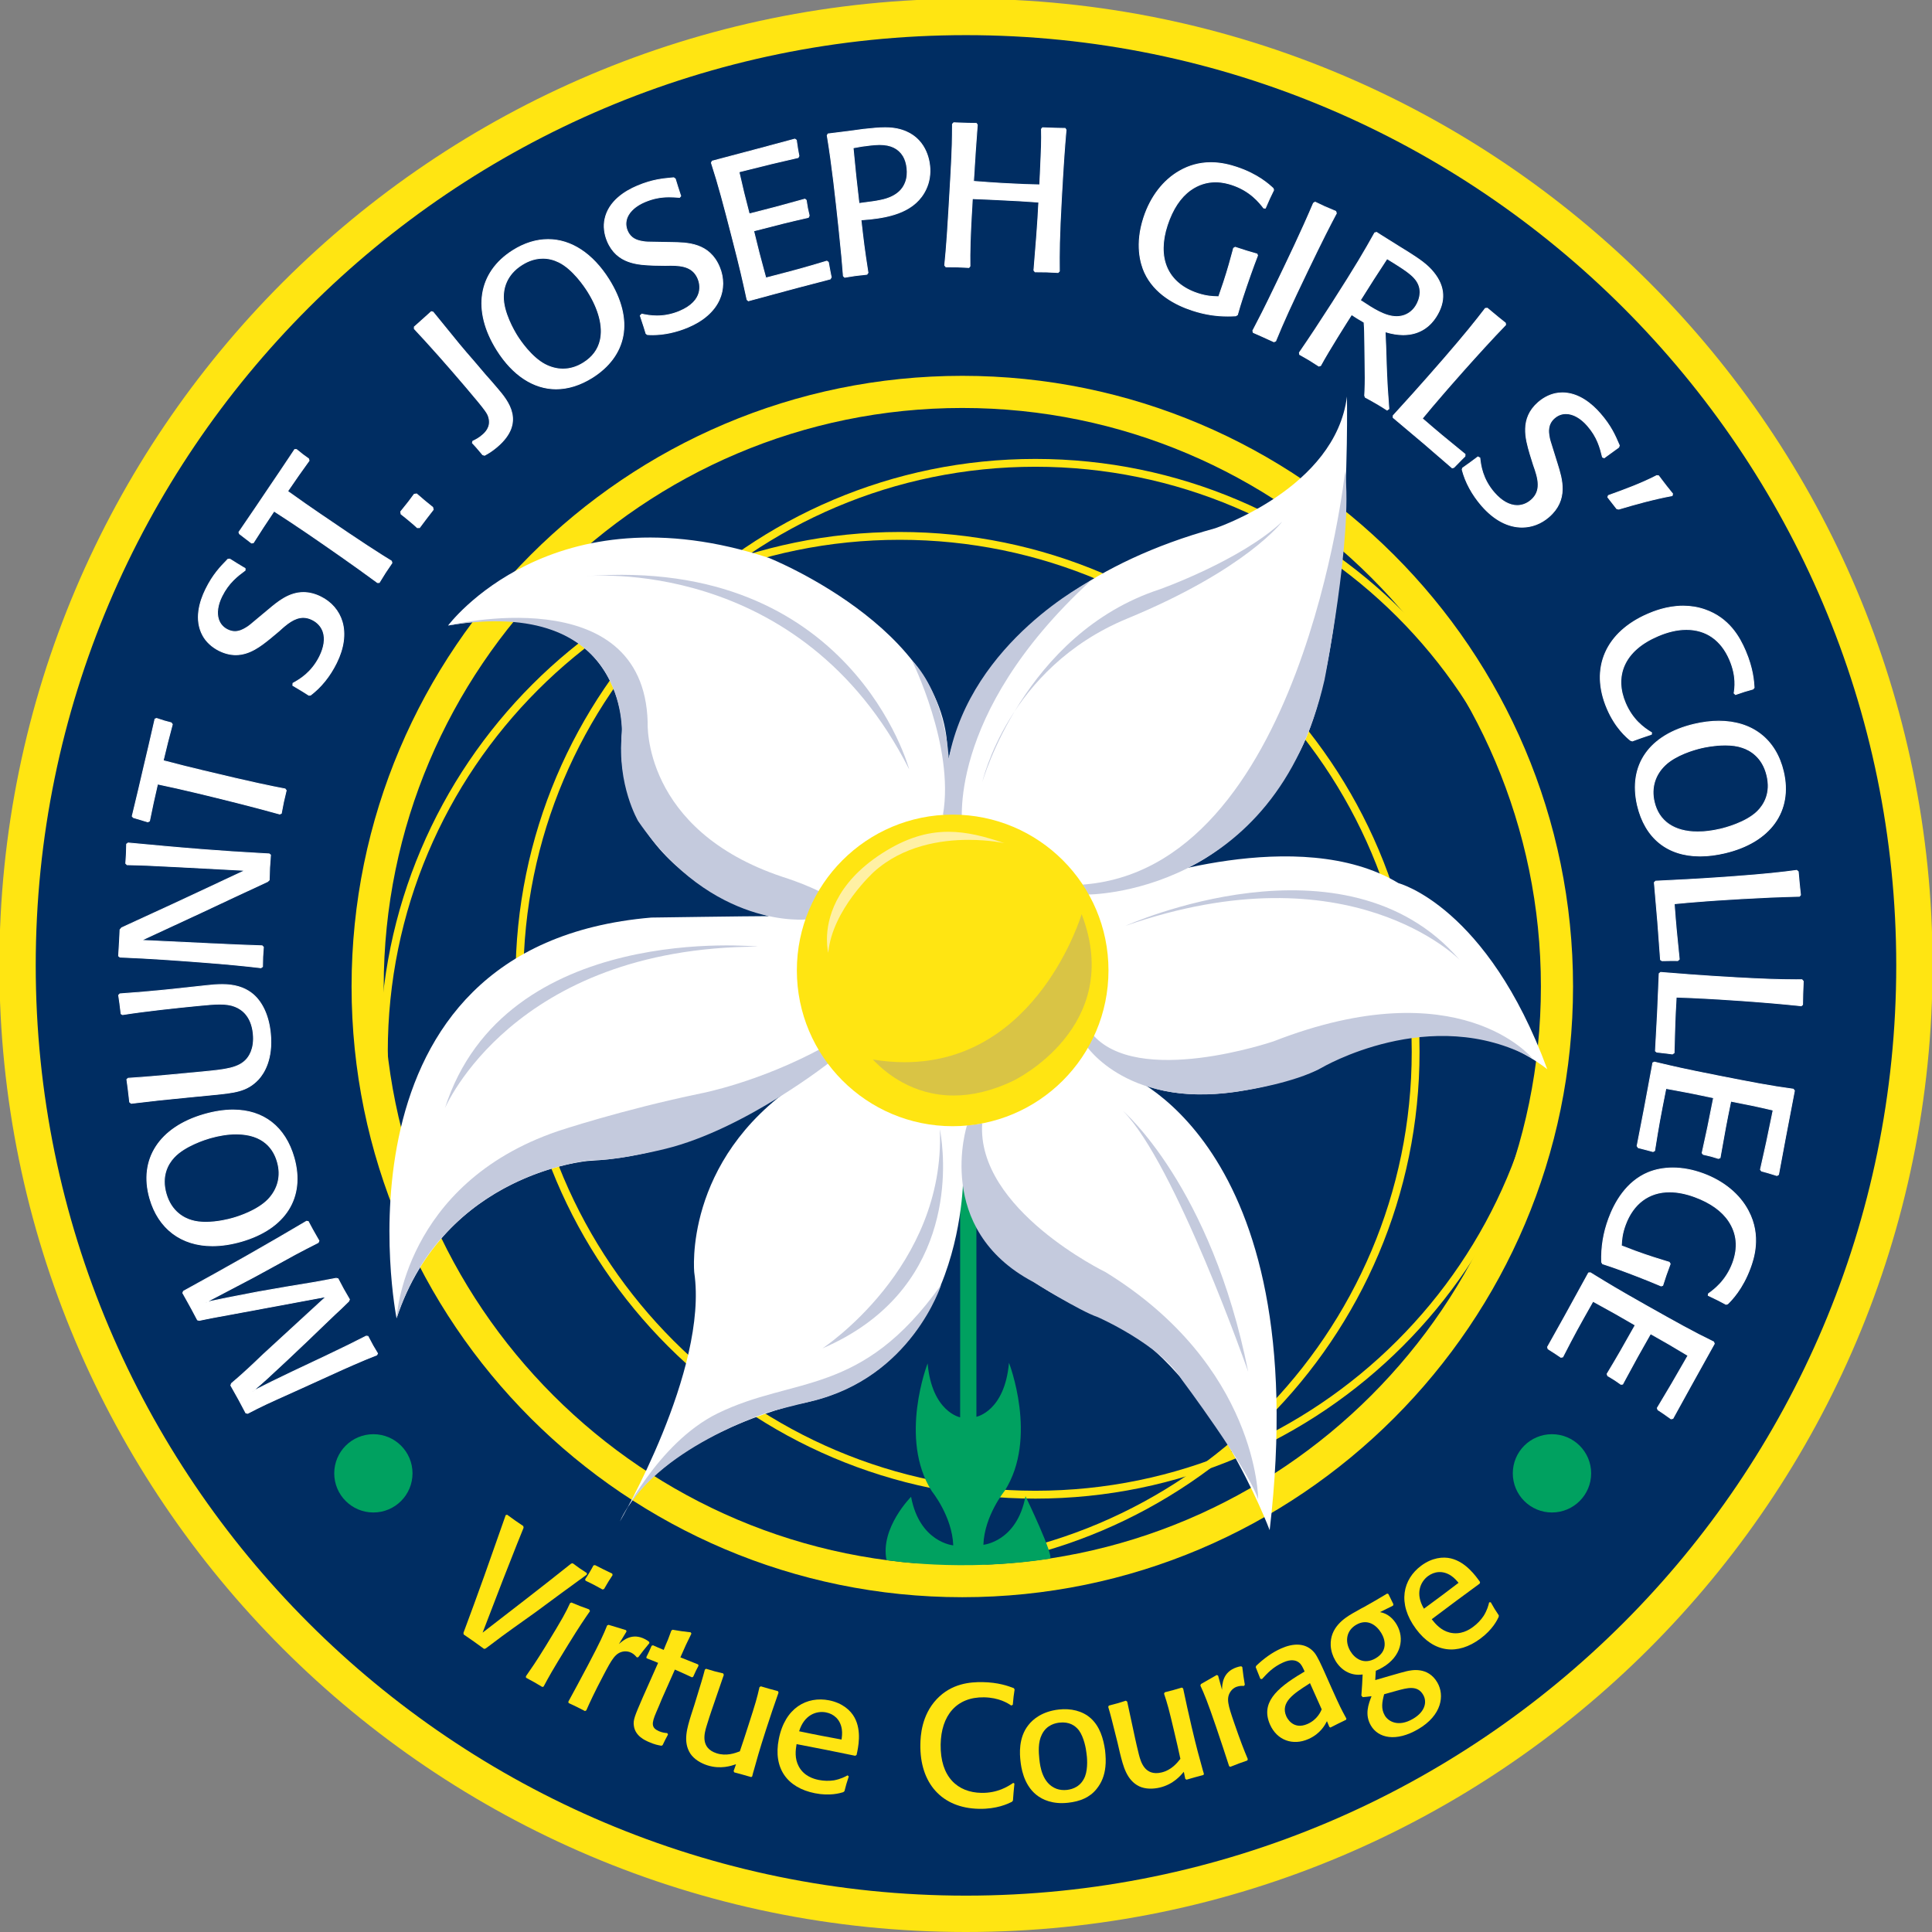 <?xml version="1.0" encoding="UTF-8" standalone="no"?>
<!-- Created with Inkscape (http://www.inkscape.org/) -->

<svg
   width="36.367mm"
   height="36.367mm"
   viewBox="0 0 36.367 36.367"
   version="1.1"
   id="svg67976"
   xmlns="http://www.w3.org/2000/svg"
   xmlns:svg="http://www.w3.org/2000/svg"
   xmlns:rdf="http://www.w3.org/1999/02/22-rdf-syntax-ns#"
   xmlns:cc="http://creativecommons.org/ns#"
   xmlns:dc="http://purl.org/dc/elements/1.1/">
  <rect x="0" y="0" width="36.367" height="36.367" fill="#808080" stroke="none"/>
  <defs
     id="defs67970">
    <clipPath
       id="clipPath129438"
       clipPathUnits="userSpaceOnUse">
      <path
         id="path129436"
         d="m 251.824,805.044 h 11.667 v 9.674 h -11.667 v -9.674" />
    </clipPath>
  </defs>
  <g
     id="layer1"
     transform="translate(-203.937,0.136)">
    <g
       id="g132893">
      <g
         transform="matrix(0.353,0,0,-0.353,239.962,18.047)"
         id="g129068">
        <path
           id="path129070"
           style="fill:#002d62;fill-opacity:1;fill-rule:nonzero;stroke:none"
           d="m 0,0 c 0,-27.929 -22.644,-50.575 -50.575,-50.575 -27.93,0 -50.574,22.646 -50.574,50.575 0,27.929 22.644,50.574 50.574,50.574 C -22.644,50.574 0,27.929 0,0" />
      </g>
      <g
         transform="matrix(0.353,0,0,-0.353,222.12,36.231)"
         id="g129072">
        <path
           id="path129074"
           style="fill:#ffe512;fill-opacity:1;fill-rule:nonzero;stroke:none"
           d="m 0,0 c -28.421,0 -51.544,23.124 -51.544,51.544 0,28.422 23.123,51.544 51.544,51.544 28.422,0 51.544,-23.122 51.544,-51.544 C 51.544,23.124 28.422,0 0,0 m 0,101.149 c -27.353,0 -49.605,-22.252 -49.605,-49.605 0,-27.352 22.252,-49.605 49.605,-49.605 27.353,0 49.606,22.253 49.606,49.605 0,27.353 -22.253,49.605 -49.606,49.605" />
      </g>
      <g
         transform="matrix(0.353,0,0,-0.353,222.051,29.929)"
         id="g129076">
        <path
           id="path129078"
           style="fill:#ffe512;fill-opacity:1;fill-rule:nonzero;stroke:none"
           d="m 0,0 c -17.957,0 -32.567,14.608 -32.567,32.565 0,17.956 14.61,32.564 32.567,32.564 17.958,0 32.567,-14.608 32.567,-32.564 C 32.567,14.608 17.958,0 0,0 m 0,63.415 c -17.013,0 -30.853,-13.839 -30.853,-30.85 0,-17.013 13.84,-30.853 30.853,-30.853 17.012,0 30.853,13.84 30.853,30.853 0,17.011 -13.841,30.85 -30.853,30.85" />
      </g>
      <g
         transform="matrix(0.353,0,0,-0.353,223.426,28.073)"
         id="g129080">
        <path
           id="path129082"
           style="fill:#ffe512;fill-opacity:1;fill-rule:nonzero;stroke:none"
           d="M 0,0 C -15.284,0 -27.72,12.435 -27.72,27.719 -27.72,43.005 -15.284,55.44 0,55.44 15.284,55.44 27.719,43.005 27.719,27.719 27.719,12.435 15.284,0 0,0 m 0,55.023 c -15.055,0 -27.302,-12.248 -27.302,-27.304 0,-15.054 12.247,-27.3 27.302,-27.3 15.053,0 27.3,12.246 27.3,27.3 0,15.056 -12.247,27.304 -27.3,27.304" />
      </g>
      <g
         transform="matrix(0.353,0,0,-0.353,220.873,29.447)"
         id="g129084">
        <path
           id="path129086"
           style="fill:#ffe512;fill-opacity:1;fill-rule:nonzero;stroke:none"
           d="m 0,0 c -15.283,0 -27.717,12.434 -27.717,27.719 0,15.283 12.434,27.718 27.717,27.718 15.284,0 27.719,-12.435 27.719,-27.718 C 27.719,12.434 15.284,0 0,0 m 0,55.02 c -15.053,0 -27.299,-12.248 -27.299,-27.301 0,-15.054 12.246,-27.302 27.299,-27.302 15.055,0 27.302,12.248 27.302,27.302 C 27.302,42.772 15.055,55.02 0,55.02" />
      </g>
      <g
         transform="matrix(0.353,0,0,-0.353,207.391,24.171)"
         id="g129088">
        <path
           id="path129090"
           style="fill:#ffffff;fill-opacity:1;fill-rule:nonzero;stroke:none"
           d="M 0,0 C 2.208,1.211 4.392,2.445 6.561,3.73 L 6.653,3.717 C 6.905,3.237 6.944,3.183 7.224,2.693 L 7.185,2.599 C 6.093,2.044 5.761,1.859 4.717,1.281 L 3.707,0.73 C 3.023,0.374 1.555,-0.401 1.188,-0.592 c 0.639,0.137 1.225,0.258 2.783,0.554 L 5.598,0.245 C 6.852,0.444 7.286,0.524 8.143,0.689 L 8.24,0.664 C 8.512,0.145 8.536,0.098 8.85,-0.437 L 8.812,-0.531 C 8.675,-0.662 8.536,-0.796 8.405,-0.925 8.148,-1.156 6.934,-2.328 6.665,-2.587 L 5.518,-3.674 c -1.176,-1.099 -1.31,-1.22 -1.856,-1.674 0.968,0.491 1.184,0.591 2.161,1.063 l 1.759,0.83 c 1.156,0.552 1.408,0.68 2.163,1.061 l 0.092,-0.014 c 0.241,-0.459 0.271,-0.519 0.511,-0.908 L 10.304,-3.4 C 10.102,-3.479 9.889,-3.566 9.688,-3.646 8.491,-4.146 7.326,-4.703 6.145,-5.232 4.381,-6.026 4.269,-6.072 3.423,-6.513 L 3.325,-6.488 C 2.96,-5.786 2.86,-5.619 2.524,-5.023 l 0.034,0.103 c 0.681,0.575 1.153,1.028 1.708,1.561 L 7.611,-0.287 2.96,-1.151 C 1.507,-1.416 1.448,-1.423 0.843,-1.553 L 0.747,-1.53 c -0.366,0.702 -0.422,0.784 -0.784,1.438 L 0,0" />
      </g>
      <g
         transform="matrix(0.353,0,0,-0.353,208.6,26.477)"
         id="g129092">
        <path
           id="path129094"
           style="fill:#ffffff;fill-opacity:1;fill-rule:nonzero;stroke:none"
           d="m 0,0 -0.116,0.028 -0.005,0.01 c -0.313,0.601 -0.432,0.813 -0.67,1.233 l -0.135,0.24 0.039,0.12 0.005,0.003 c 0.667,0.565 1.135,1.013 1.677,1.532 L 0.824,3.194 4.11,6.213 -1.042,5.256 C -1.949,5.093 -2.066,5.071 -2.577,4.961 L -2.583,4.96 -2.694,4.988 -2.699,4.997 C -2.973,5.521 -3.074,5.702 -3.258,6.03 -3.32,6.141 -3.392,6.268 -3.483,6.433 l -0.005,0.011 0.044,0.109 0.007,0.005 c 2.414,1.323 4.559,2.542 6.56,3.73 L 3.13,10.292 3.243,10.275 3.249,10.264 C 3.438,9.904 3.508,9.781 3.648,9.537 3.695,9.457 3.749,9.363 3.818,9.241 L 3.824,9.232 3.779,9.119 3.771,9.115 C 2.707,8.575 2.373,8.39 1.382,7.841 L 1.303,7.797 0.292,7.246 C -0.097,7.044 -0.731,6.711 -1.289,6.416 -1.604,6.251 -1.887,6.102 -2.076,6.003 c 0.62,0.132 1.253,0.26 2.617,0.519 L 2.168,6.805 C 3.43,7.006 3.869,7.085 4.713,7.249 L 4.719,7.25 4.723,7.248 4.83,7.222 4.844,7.197 C 5.107,6.692 5.134,6.64 5.445,6.112 L 5.451,6.102 5.403,5.99 5.348,5.936 C 5.228,5.822 5.11,5.708 4.997,5.595 4.741,5.366 3.559,4.226 3.256,3.933 L 2.109,2.846 C 1.055,1.862 0.835,1.659 0.408,1.302 1.124,1.664 1.405,1.799 2.073,2.121 l 0.315,0.151 1.758,0.83 c 1.096,0.523 1.375,0.664 2.049,1.005 l 0.12,0.06 H 6.322 L 6.427,4.151 6.457,4.095 C 6.677,3.674 6.711,3.609 6.942,3.233 L 6.949,3.221 6.896,3.119 6.888,3.116 C 6.748,3.061 6.604,3.003 6.461,2.946 L 6.271,2.869 C 5.473,2.536 4.675,2.17 3.903,1.817 3.519,1.641 3.122,1.459 2.729,1.284 L 2.412,1.141 C 0.953,0.485 0.8,0.416 0.008,0.005 Z M -0.084,0.069 -0.006,0.05 C 0.781,0.459 0.938,0.529 2.393,1.184 L 2.71,1.327 c 0.392,0.175 0.789,0.357 1.173,0.532 0.772,0.353 1.571,0.719 2.37,1.053 l 0.19,0.076 c 0.14,0.057 0.282,0.114 0.419,0.168 L 6.896,3.22 C 6.669,3.586 6.633,3.655 6.415,4.073 L 6.397,4.109 6.323,4.12 6.216,4.066 C 5.542,3.725 5.263,3.583 4.166,3.06 L 2.093,2.079 C 1.371,1.731 1.101,1.6 0.247,1.168 L 0.221,1.207 C 0.765,1.658 0.904,1.783 2.077,2.88 L 3.224,3.967 C 3.527,4.26 4.709,5.401 4.965,5.629 5.077,5.74 5.197,5.856 5.316,5.97 L 5.367,6.02 5.399,6.098 C 5.093,6.618 5.065,6.674 4.802,7.175 L 4.799,7.181 4.717,7.201 C 3.875,7.039 3.436,6.96 2.176,6.758 L 0.549,6.476 C -0.936,6.194 -1.554,6.068 -2.233,5.923 l -0.015,0.043 c 0.158,0.082 0.521,0.273 0.937,0.492 0.559,0.293 1.193,0.627 1.581,0.829 l 1.09,0.596 c 0.989,0.547 1.323,0.732 2.382,1.27 l 0.03,0.076 C 3.706,9.344 3.654,9.436 3.608,9.514 3.469,9.756 3.399,9.879 3.213,10.233 L 3.14,10.243 C 1.143,9.058 -0.999,7.841 -3.407,6.521 l -0.03,-0.075 c 0.089,-0.16 0.159,-0.285 0.22,-0.394 0.183,-0.326 0.284,-0.507 0.554,-1.024 l 0.081,-0.021 c 0.508,0.109 0.627,0.132 1.532,0.297 L -0.47,5.409 4.261,6.288 0.827,3.133 C 0.286,2.613 -0.181,2.166 -0.848,1.603 L -0.876,1.517 -0.75,1.293 c 0.237,-0.418 0.356,-0.629 0.666,-1.224" />
      </g>
      <g
         transform="matrix(0.353,0,0,-0.353,208.476,23.233)"
         id="g129096">
        <path
           id="path129098"
           style="fill:#ffffff;fill-opacity:1;fill-rule:nonzero;stroke:none"
           d="M 0,0 C -2.337,-0.671 -4.251,0.138 -4.87,2.297 -5.461,4.362 -4.385,6.083 -1.965,6.776 0.529,7.49 2.23,6.521 2.819,4.465 3.427,2.301 2.316,0.664 0,0 M -1.661,5.52 C -2.046,5.409 -3.054,5.063 -3.587,4.482 -4.319,3.685 -4.074,2.795 -4.003,2.544 -3.728,1.586 -3.052,1.238 -2.634,1.12 c 0.728,-0.221 1.73,-0.014 2.199,0.122 0.501,0.142 1.367,0.47 1.881,1 0.503,0.53 0.711,1.222 0.49,1.992 -0.428,1.539 -2.01,1.74 -3.597,1.286" />
      </g>
      <g
         transform="matrix(0.353,0,0,-0.353,207.937,23.322)"
         id="g129100">
        <path
           id="path129102"
           style="fill:#ffffff;fill-opacity:1;fill-rule:nonzero;stroke:none"
           d="m 0,0 c -1.675,0 -2.901,0.927 -3.364,2.544 -0.599,2.092 0.52,3.82 2.921,4.508 0.543,0.155 1.06,0.234 1.538,0.234 1.638,0 2.801,-0.91 3.274,-2.562 C 4.969,2.592 3.909,0.912 1.535,0.23 1.001,0.078 0.485,0 0,0 M 1.095,7.238 C 0.621,7.238 0.108,7.161 -0.43,7.007 -2.803,6.327 -3.911,4.621 -3.319,2.556 -2.862,0.961 -1.652,0.046 0,0.046 0.481,0.046 0.993,0.124 1.522,0.275 3.868,0.949 4.916,2.607 4.324,4.712 3.857,6.342 2.711,7.238 1.095,7.238 M -0.36,1.252 v 0 c -0.286,0 -0.539,0.033 -0.753,0.098 -0.394,0.112 -1.099,0.447 -1.384,1.441 -0.27,0.946 0.079,1.587 0.421,1.958 0.579,0.632 1.715,0.982 1.937,1.047 C 0.357,5.938 0.829,6.01 1.262,6.01 2.752,6.01 3.294,5.185 3.486,4.493 3.698,3.754 3.522,3.039 2.991,2.479 2.409,1.879 1.396,1.556 1.099,1.471 0.87,1.406 0.268,1.252 -0.36,1.252 M 1.262,5.963 C 0.833,5.963 0.366,5.891 -0.127,5.75 -0.346,5.687 -1.472,5.34 -2.042,4.718 -2.375,4.356 -2.716,3.729 -2.452,2.803 -2.173,1.832 -1.485,1.504 -1.1,1.394 -0.89,1.331 -0.641,1.299 -0.36,1.299 0.262,1.299 0.859,1.451 1.087,1.517 1.381,1.6 2.384,1.919 2.957,2.511 3.476,3.059 3.649,3.758 3.441,4.482 3.254,5.157 2.722,5.963 1.262,5.963" />
      </g>
      <g
         transform="matrix(0.353,0,0,-0.353,206.195,18.573)"
         id="g129104">
        <path
           id="path129106"
           style="fill:#ffffff;fill-opacity:1;fill-rule:nonzero;stroke:none"
           d="M 0,0 C 0.984,0.076 1.245,0.091 2.099,0.174 2.562,0.219 2.907,0.253 3.716,0.343 L 4.689,0.448 C 5.337,0.511 6.266,0.602 7.008,0.042 7.619,-0.422 7.938,-1.23 8.023,-2.107 8.159,-3.499 7.665,-4.244 7.38,-4.556 6.767,-5.206 6.118,-5.269 4.855,-5.392 L 3.754,-5.499 C 2.187,-5.652 2.004,-5.67 0.602,-5.839 l -0.084,0.068 c -0.069,0.592 -0.074,0.669 -0.15,1.207 l 0.071,0.062 c 1.126,0.065 3.082,0.256 4.13,0.357 1.08,0.106 1.737,0.193 2.143,0.613 0.209,0.206 0.471,0.657 0.397,1.403 -0.027,0.27 -0.129,1.121 -0.97,1.453 C 5.662,-0.483 5.046,-0.542 4.204,-0.624 2.951,-0.746 1.364,-0.913 0.139,-1.108 L 0.06,-1.062 c -0.059,0.497 -0.066,0.561 -0.13,0.99 L 0,0" />
      </g>
      <g
         transform="matrix(0.353,0,0,-0.353,206.405,20.641)"
         id="g129108">
        <path
           id="path129110"
           style="fill:#ffffff;fill-opacity:1;fill-rule:nonzero;stroke:none"
           d="M 0,0 -0.099,0.079 -0.132,0.368 C -0.173,0.723 -0.188,0.857 -0.25,1.295 l -0.002,0.012 0.087,0.077 h 0.009 C 0.903,1.446 2.706,1.62 3.783,1.723 L 3.972,1.742 C 5.029,1.845 5.697,1.93 6.101,2.348 6.245,2.491 6.572,2.91 6.491,3.732 6.401,4.64 5.922,5.013 5.536,5.165 5.321,5.253 5.064,5.293 4.727,5.293 4.402,5.293 4.018,5.255 3.612,5.216 2.48,5.105 0.827,4.935 -0.452,4.732 L -0.459,4.73 -0.557,4.786 -0.566,4.868 c -0.052,0.433 -0.061,0.512 -0.122,0.92 l -0.001,0.011 0.008,0.008 0.076,0.078 0.009,0.001 c 0.219,0.017 0.403,0.031 0.565,0.043 0.56,0.043 0.869,0.066 1.533,0.131 L 1.535,6.063 C 1.979,6.106 2.33,6.141 3.12,6.229 l 0.972,0.105 c 0.227,0.023 0.485,0.048 0.76,0.048 0.651,0 1.166,-0.15 1.574,-0.458 C 6.993,5.494 7.357,4.725 7.451,3.758 7.586,2.378 7.103,1.62 6.803,1.292 6.183,0.633 5.541,0.572 4.263,0.449 L 3.098,0.335 C 1.586,0.186 1.392,0.168 0.01,0.002 Z M -0.054,0.104 0.014,0.049 c 1.374,0.166 1.57,0.185 3.079,0.332 L 4.258,0.495 C 5.525,0.617 6.16,0.679 6.769,1.324 7.063,1.646 7.538,2.391 7.405,3.754 7.312,4.706 6.955,5.464 6.398,5.887 5.998,6.189 5.492,6.335 4.852,6.335 4.579,6.335 4.322,6.31 4.096,6.288 L 3.125,6.183 C 2.335,6.094 1.984,6.06 1.539,6.017 L 1.506,6.013 C 0.842,5.949 0.533,5.926 -0.028,5.883 -0.188,5.87 -0.369,5.857 -0.584,5.84 L -0.64,5.783 C -0.581,5.384 -0.571,5.304 -0.52,4.874 L -0.513,4.815 -0.451,4.779 C 0.828,4.982 2.477,5.151 3.608,5.262 4.015,5.301 4.399,5.339 4.727,5.339 5.07,5.339 5.332,5.298 5.553,5.209 5.951,5.052 6.445,4.667 6.537,3.736 6.62,2.895 6.282,2.462 6.134,2.314 5.719,1.886 5.043,1.8 3.976,1.695 L 3.787,1.677 C 2.712,1.573 0.916,1.4 -0.146,1.339 L -0.202,1.289 C -0.141,0.86 -0.126,0.726 -0.085,0.374 l 0.031,-0.27" />
      </g>
      <g
         transform="matrix(0.353,0,0,-0.353,209.004,15.938)"
         id="g129112">
        <path
           id="path129114"
           style="fill:#ffffff;fill-opacity:1;fill-rule:nonzero;stroke:none"
           d="M 0,0 0.071,-0.06 C 0.021,-0.698 0.02,-0.742 0.001,-1.394 L -0.08,-1.473 c -1.187,-0.551 -2.372,-1.102 -3.558,-1.663 l -3.183,-1.475 3.719,-0.178 c 0.455,-0.024 0.9,-0.037 1.355,-0.062 0.901,-0.036 0.924,-0.037 1.369,-0.05 l 0.07,-0.071 c -0.037,-0.476 -0.04,-0.521 -0.047,-1.041 l -0.082,-0.06 c -1.025,0.123 -2.063,0.215 -3.09,0.294 -1.472,0.114 -2.955,0.217 -4.43,0.276 l -0.073,0.06 c 0.041,0.673 0.05,0.781 0.077,1.399 l 0.084,0.102 c 1.376,0.635 2.809,1.285 4.119,1.903 l 2.473,1.159 -3.598,0.19 c -1.702,0.089 -1.952,0.095 -2.703,0.112 l -0.069,0.07 c 0.036,0.487 0.034,0.596 0.045,1.029 l 0.081,0.06 C -6.202,0.457 -4.852,0.332 -3.52,0.228 -2.503,0.149 -1.475,0.081 -0.455,0.025 L 0,0" />
      </g>
      <g
         transform="matrix(0.353,0,0,-0.353,208.852,18.089)"
         id="g129116">
        <path
           id="path129118"
           style="fill:#ffffff;fill-opacity:1;fill-rule:nonzero;stroke:none"
           d="M 0,0 -0.009,0.001 C -0.92,0.11 -1.902,0.202 -3.099,0.294 -4.417,0.396 -5.974,0.508 -7.528,0.57 h -0.008 l -0.087,0.073 0.018,0.296 c 0.027,0.433 0.036,0.595 0.059,1.115 l 0.001,0.008 0.096,0.113 c 0.427,0.198 0.86,0.396 1.292,0.594 0.946,0.434 1.924,0.883 2.828,1.309 l 2.389,1.12 -3.506,0.186 C -6.14,5.472 -6.385,5.479 -7.147,5.495 h -0.01 l -0.085,0.085 0.001,0.01 c 0.032,0.408 0.035,0.552 0.042,0.84 l 0.005,0.199 0.097,0.073 0.009,-0.001 c 1.353,-0.127 2.677,-0.25 4,-0.353 1.013,-0.079 2.044,-0.147 3.065,-0.203 L 0.439,6.119 0.526,6.047 0.525,6.035 C 0.474,5.388 0.473,5.349 0.455,4.703 V 4.693 L 0.36,4.603 C -0.9,4.018 -2.036,3.489 -3.198,2.94 L -6.295,1.504 -2.67,1.331 c 0.22,-0.011 0.442,-0.02 0.656,-0.029 0.229,-0.01 0.464,-0.02 0.699,-0.033 l 0.08,-0.003 C -0.411,1.233 -0.378,1.231 0.053,1.219 h 0.01 L 0.146,1.133 0.145,1.123 C 0.108,0.644 0.105,0.596 0.098,0.084 V 0.072 Z M -7.518,0.617 C -5.966,0.555 -4.412,0.442 -3.096,0.34 -1.902,0.249 -0.922,0.157 -0.013,0.049 l 0.065,0.047 c 0.006,0.498 0.01,0.553 0.046,1.02 L 0.042,1.172 c -0.422,0.013 -0.46,0.014 -1.279,0.047 l -0.081,0.004 c -0.234,0.013 -0.47,0.023 -0.697,0.032 -0.215,0.009 -0.437,0.018 -0.658,0.03 l -3.719,0.177 -0.009,0.044 3.183,1.476 c 1.161,0.548 2.297,1.077 3.555,1.661 L 0.408,4.714 C 0.427,5.361 0.43,5.417 0.477,6.027 L 0.421,6.073 -0.026,6.098 c -1.021,0.057 -2.052,0.125 -3.066,0.203 -1.32,0.103 -2.641,0.226 -3.992,0.354 L -7.148,6.606 -7.152,6.429 C -7.159,6.143 -7.163,5.998 -7.194,5.597 L -7.137,5.542 C -6.381,5.525 -6.131,5.518 -4.444,5.43 L -0.845,5.239 -0.837,5.195 -3.31,4.036 C -4.214,3.61 -5.191,3.162 -6.137,2.728 -6.568,2.529 -6.999,2.332 -7.424,2.136 L -7.5,2.044 C -7.522,1.531 -7.532,1.367 -7.559,0.936 L -7.576,0.664 -7.518,0.617" />
      </g>
      <g
         transform="matrix(0.353,0,0,-0.353,207.181,13.5)"
         id="g129120">
        <path
           id="path129122"
           style="fill:#ffffff;fill-opacity:1;fill-rule:nonzero;stroke:none"
           d="m 0,0 c -0.234,-0.88 -0.27,-1.028 -0.489,-1.936 1.051,-0.273 1.22,-0.315 2.159,-0.542 2.648,-0.636 3.703,-0.846 4.343,-0.967 l 0.06,-0.081 C 5.928,-4.127 5.92,-4.158 5.811,-4.747 L 5.726,-4.781 c -1.465,0.408 -2.94,0.774 -4.417,1.13 -1.077,0.259 -1.641,0.371 -2.097,0.47 -0.211,-0.921 -0.236,-1.025 -0.43,-1.972 L -1.308,-5.2 c -0.363,0.111 -0.405,0.122 -0.77,0.231 l -0.061,0.071 c 0.184,0.761 0.475,1.973 0.647,2.735 0.197,0.813 0.381,1.629 0.567,2.444 l 0.086,0.035 c 0.361,-0.122 0.475,-0.16 0.78,-0.233 L 0,0" />
      </g>
      <g
         transform="matrix(0.353,0,0,-0.353,206.72,15.343)"
         id="g129124">
        <path
           id="path129126"
           style="fill:#ffffff;fill-opacity:1;fill-rule:nonzero;stroke:none"
           d="M 0,0 -0.009,0.002 C -0.288,0.087 -0.378,0.114 -0.57,0.171 L -0.785,0.235 -0.79,0.24 -0.859,0.32 -0.856,0.332 c 0.216,0.896 0.485,2.016 0.647,2.735 0.166,0.685 0.325,1.385 0.479,2.061 L 0.361,5.523 0.466,5.565 0.474,5.562 C 0.832,5.441 0.949,5.403 1.252,5.33 L 1.26,5.328 1.331,5.229 1.328,5.219 C 1.094,4.34 1.059,4.196 0.845,3.306 1.889,3.034 2.053,2.993 2.981,2.77 5.499,2.164 6.589,1.941 7.323,1.803 L 7.332,1.801 7.404,1.704 7.398,1.683 C 7.256,1.093 7.247,1.058 7.139,0.473 L 7.137,0.461 7.033,0.419 7.025,0.421 C 5.46,0.856 3.914,1.236 2.609,1.55 1.756,1.756 1.233,1.867 0.814,1.956 0.715,1.978 0.623,1.997 0.535,2.016 L 0.505,1.886 C 0.325,1.1 0.293,0.959 0.111,0.067 L 0.108,0.056 Z M -0.759,0.276 -0.556,0.215 C -0.366,0.159 -0.277,0.132 -0.005,0.05 L 0.067,0.087 C 0.248,0.97 0.281,1.113 0.46,1.896 L 0.5,2.072 0.522,2.067 C 0.617,2.046 0.717,2.025 0.824,2.002 1.244,1.913 1.766,1.802 2.62,1.596 3.924,1.282 5.468,0.903 7.03,0.468 l 0.066,0.026 c 0.106,0.574 0.116,0.613 0.257,1.2 L 7.306,1.759 C 6.571,1.897 5.479,2.121 2.97,2.724 2.035,2.949 1.874,2.989 0.811,3.267 L 0.789,3.272 0.794,3.295 C 1.013,4.201 1.047,4.343 1.281,5.22 L 1.233,5.286 C 0.936,5.358 0.817,5.397 0.467,5.515 L 0.401,5.488 0.316,5.118 C 0.162,4.441 0.002,3.742 -0.163,3.056 -0.325,2.341 -0.592,1.226 -0.808,0.333 l 0.049,-0.057" />
      </g>
      <g
         transform="matrix(0.353,0,0,-0.353,208.993,11.34)"
         id="g129128">
        <path
           id="path129130"
           style="fill:#ffffff;fill-opacity:1;fill-rule:nonzero;stroke:none"
           d="M 0,0 C 0.661,0.556 1.537,1.297 2.782,0.68 3.872,0.141 4.455,-1.152 3.617,-2.844 3.106,-3.874 2.468,-4.382 2.236,-4.557 L 2.149,-4.564 c -0.321,0.208 -0.501,0.31 -0.856,0.522 l 0.008,0.115 c 0.287,0.162 0.973,0.523 1.422,1.429 0.496,1.001 0.187,1.675 -0.396,1.963 -0.681,0.337 -1.222,-0.096 -1.779,-0.608 l -0.455,-0.38 c -0.662,-0.532 -1.539,-1.249 -2.724,-0.662 -0.361,0.179 -0.682,0.458 -0.872,0.807 -0.421,0.765 -0.236,1.678 0.154,2.467 0.38,0.769 0.758,1.163 1.178,1.596 l 0.102,0.01 c 0.35,-0.223 0.483,-0.299 0.816,-0.501 L -1.251,2.097 C -1.673,1.784 -2.13,1.443 -2.493,0.713 c -0.4,-0.807 -0.27,-1.502 0.303,-1.785 0.438,-0.216 0.787,-0.026 1.014,0.116 0.141,0.087 0.179,0.118 0.72,0.575 L 0,0" />
      </g>
      <g
         transform="matrix(0.353,0,0,-0.353,209.749,12.959)"
         id="g129132">
        <path
           id="path129134"
           style="fill:#ffffff;fill-opacity:1;fill-rule:nonzero;stroke:none"
           d="m 0,0 -0.007,0.004 c -0.244,0.159 -0.405,0.255 -0.627,0.387 -0.069,0.041 -0.144,0.085 -0.228,0.135 l -0.012,0.008 0.01,0.141 0.043,0.025 C -0.512,0.873 0.13,1.234 0.56,2.1 0.802,2.59 0.866,3.04 0.744,3.402 0.651,3.676 0.454,3.894 0.174,4.032 0.015,4.111 -0.139,4.149 -0.295,4.149 -0.758,4.149 -1.166,3.808 -1.579,3.428 L -2.051,3.034 C -2.536,2.644 -3.139,2.16 -3.894,2.16 c -0.293,0 -0.592,0.075 -0.89,0.222 -0.386,0.191 -0.7,0.481 -0.882,0.816 -0.469,0.851 -0.175,1.824 0.154,2.49 0.387,0.782 0.773,1.18 1.181,1.601 l 0.007,0.007 0.118,0.011 0.007,-0.004 c 0.291,-0.185 0.43,-0.269 0.662,-0.408 L -3.372,6.796 -3.371,6.674 -3.381,6.667 C -3.791,6.361 -4.255,6.016 -4.615,5.291 -4.84,4.836 -4.901,4.4 -4.787,4.062 -4.708,3.83 -4.548,3.648 -4.323,3.538 c 0.129,-0.064 0.259,-0.096 0.389,-0.096 0.236,0 0.437,0.107 0.603,0.21 0.135,0.084 0.169,0.109 0.717,0.573 l 0.461,0.384 c 0.485,0.408 1.088,0.915 1.869,0.915 C 0.02,5.524 0.334,5.446 0.65,5.289 1.221,5.006 1.63,4.529 1.802,3.945 1.994,3.292 1.888,2.528 1.495,1.734 1.142,1.021 0.675,0.442 0.108,0.012 L 0.103,0.008 Z M -0.825,0.559 C -0.746,0.512 -0.676,0.469 -0.611,0.431 -0.389,0.3 -0.23,0.205 0.012,0.048 L 0.085,0.053 C 0.644,0.478 1.104,1.051 1.453,1.754 1.84,2.538 1.946,3.29 1.757,3.932 1.589,4.504 1.189,4.971 0.63,5.247 0.321,5.4 0.013,5.478 -0.284,5.478 c -0.764,0 -1.36,-0.501 -1.839,-0.904 L -2.128,4.57 -2.583,4.19 C -3.116,3.739 -3.163,3.701 -3.307,3.613 -3.477,3.505 -3.686,3.396 -3.934,3.396 c -0.137,0 -0.274,0.033 -0.409,0.1 -0.237,0.116 -0.406,0.307 -0.488,0.552 -0.118,0.349 -0.056,0.798 0.175,1.263 0.361,0.73 0.827,1.079 1.238,1.386 l -10e-4,0.072 -0.142,0.086 c -0.23,0.138 -0.37,0.222 -0.657,0.405 L -4.303,7.251 C -4.707,6.834 -5.089,6.439 -5.47,5.667 -5.795,5.011 -6.084,4.054 -5.626,3.221 -5.447,2.894 -5.141,2.611 -4.763,2.424 -4.472,2.28 -4.18,2.207 -3.894,2.207 c 0.739,0 1.334,0.478 1.813,0.863 l 0.472,0.393 c 0.419,0.386 0.835,0.733 1.314,0.733 0.162,0 0.327,-0.041 0.49,-0.121 C 0.486,3.931 0.691,3.703 0.788,3.417 0.915,3.043 0.849,2.581 0.601,2.08 0.165,1.2 -0.485,0.835 -0.798,0.66 L -0.819,0.647 -0.825,0.559" />
      </g>
      <g
         transform="matrix(0.353,0,0,-0.353,209.756,8.535)"
         id="g129136">
        <path
           id="path129138"
           style="fill:#ffffff;fill-opacity:1;fill-rule:nonzero;stroke:none"
           d="m 0,0 c -0.534,-0.74 -0.62,-0.865 -1.146,-1.635 0.884,-0.631 1.026,-0.728 1.824,-1.274 2.247,-1.538 3.158,-2.11 3.714,-2.45 L 4.418,-5.456 C 4.068,-5.966 4.051,-5.995 3.74,-6.503 L 3.648,-6.506 c -1.224,0.902 -2.472,1.77 -3.726,2.629 -0.913,0.623 -1.401,0.931 -1.791,1.186 -0.525,-0.786 -0.587,-0.876 -1.105,-1.691 l -0.099,-0.011 c -0.3,0.232 -0.337,0.257 -0.639,0.491 l -0.03,0.086 c 0.439,0.644 1.145,1.674 1.577,2.326 0.473,0.689 0.935,1.386 1.398,2.08 l 0.093,0.002 C -0.378,0.351 -0.287,0.275 -0.027,0.097 L 0,0" />
      </g>
      <g
         transform="matrix(0.353,0,0,-0.353,211.04,10.839)"
         id="g129140">
        <path
           id="path129142"
           style="fill:#ffffff;fill-opacity:1;fill-rule:nonzero;stroke:none"
           d="m 0,0 -0.006,0.005 c -1.314,0.968 -2.621,1.871 -3.725,2.628 -0.734,0.5 -1.184,0.793 -1.547,1.027 -0.08,0.052 -0.154,0.099 -0.225,0.146 L -5.566,3.711 C -6.02,3.031 -6.103,2.908 -6.594,2.135 L -6.6,2.126 -6.72,2.111 -6.727,2.118 C -6.869,2.227 -6.952,2.291 -7.032,2.352 -7.121,2.42 -7.207,2.485 -7.366,2.609 l -0.006,0.004 -0.001,0.007 -0.035,0.097 0.215,0.315 c 0.422,0.618 1,1.464 1.369,2.02 0.391,0.573 0.783,1.159 1.161,1.726 l 0.243,0.365 0.114,0.001 0.039,-0.031 C -3.995,6.891 -3.903,6.817 -3.654,6.646 L -3.648,6.641 -3.615,6.525 -3.621,6.516 C -4.154,5.777 -4.238,5.655 -4.754,4.9 -3.896,4.288 -3.751,4.188 -2.973,3.655 L -2.949,3.64 C -0.813,2.177 0.127,1.581 0.764,1.19 L 0.772,1.185 0.803,1.069 0.797,1.06 C 0.446,0.548 0.428,0.518 0.12,0.014 L 0.113,0.003 Z m -5.517,3.87 0.02,-0.012 C -5.42,3.808 -5.339,3.755 -5.252,3.699 -4.89,3.465 -4.439,3.172 -3.705,2.671 -2.602,1.916 -1.297,1.014 0.015,0.047 l 0.072,0.002 c 0.3,0.491 0.322,0.528 0.666,1.029 L 0.732,1.155 c -0.638,0.391 -1.579,0.99 -3.708,2.446 l -0.023,0.016 c -0.785,0.537 -0.926,0.634 -1.8,1.258 l -0.018,0.013 0.012,0.019 c 0.525,0.769 0.607,0.89 1.139,1.627 L -3.688,6.612 C -3.933,6.78 -4.026,6.856 -4.297,7.077 l -0.025,0.02 H -4.394 L -4.624,6.752 C -5.002,6.185 -5.394,5.599 -5.786,5.026 -6.154,4.47 -6.733,3.624 -7.155,3.005 L -7.357,2.709 -7.332,2.641 c 0.156,-0.12 0.24,-0.185 0.328,-0.252 0.079,-0.061 0.161,-0.123 0.297,-0.229 l 0.079,0.009 c 0.487,0.765 0.57,0.89 1.023,1.568 l 0.088,0.133" />
      </g>
      <g
         transform="matrix(0.353,0,0,-0.353,211.78,9.162)"
         id="g129144">
        <path
           id="path129146"
           style="fill:#ffffff;fill-opacity:1;fill-rule:nonzero;stroke:none"
           d="M 0,0 C 0.384,-0.335 0.508,-0.438 0.857,-0.716 L 0.883,-0.838 C 0.537,-1.284 0.523,-1.3 0.152,-1.797 L 0.036,-1.799 c -0.134,0.127 -0.285,0.253 -0.434,0.377 -0.141,0.119 -0.282,0.237 -0.432,0.348 l -0.019,0.13 c 0.361,0.447 0.432,0.531 0.72,0.925 L 0,0" />
      </g>
      <g
         transform="matrix(0.353,0,0,-0.353,211.789,9.805)"
         id="g129148">
        <path
           id="path129150"
           style="fill:#ffffff;fill-opacity:1;fill-rule:nonzero;stroke:none"
           d="M 0,0 -0.007,0.006 C -0.14,0.134 -0.292,0.26 -0.439,0.383 -0.578,0.499 -0.721,0.619 -0.87,0.73 l -0.008,0.005 -0.022,0.15 0.11,0.136 c 0.275,0.34 0.358,0.443 0.615,0.797 l 0.006,0.008 0.15,0.022 0.008,-0.008 C 0.379,1.501 0.499,1.4 0.845,1.125 L 0.852,1.119 0.882,0.979 0.806,0.881 C 0.525,0.519 0.489,0.472 0.144,0.011 L 0.137,0.002 Z M -0.835,0.761 C -0.687,0.651 -0.546,0.533 -0.409,0.419 -0.264,0.298 -0.114,0.172 0.018,0.047 L 0.113,0.049 C 0.452,0.502 0.49,0.55 0.769,0.909 L 0.832,0.99 0.81,1.093 C 0.47,1.363 0.349,1.465 -0.034,1.798 L -0.143,1.782 C -0.397,1.434 -0.481,1.33 -0.754,0.991 L -0.851,0.872 -0.835,0.761" />
      </g>
      <g
         transform="matrix(0.353,0,0,-0.353,213.023,8.423)"
         id="g129152">
        <path
           id="path129154"
           style="fill:#ffffff;fill-opacity:1;fill-rule:nonzero;stroke:none"
           d="m 0,0 -0.218,0.258 c -0.063,0.073 -0.19,0.223 -0.331,0.372 l 0.023,0.09 c 0.16,0.079 0.303,0.145 0.509,0.321 0.125,0.105 0.498,0.422 0.34,0.958 -0.067,0.214 -0.112,0.318 -1.209,1.606 -0.901,1.059 -1.817,2.104 -2.76,3.111 v 0.1 c 0.34,0.303 0.48,0.422 0.906,0.813 L -2.649,7.605 C -1.2,5.817 -1.124,5.728 -0.475,4.982 L 0.157,4.239 C 0.271,4.121 0.525,3.824 0.799,3.502 1.375,2.822 2.262,1.697 0.767,0.423 0.468,0.171 0.275,0.064 0.099,-0.031 L 0,0" />
      </g>
      <g
         transform="matrix(0.353,0,0,-0.353,213.059,8.443)"
         id="g129156">
        <path
           id="path129158"
           style="fill:#ffffff;fill-opacity:1;fill-rule:nonzero;stroke:none"
           d="M 0,0 -0.115,0.035 -0.12,0.041 -0.337,0.298 c -0.068,0.08 -0.192,0.224 -0.331,0.371 l -0.008,0.009 0.028,0.114 0.037,0.018 c 0.146,0.072 0.285,0.14 0.477,0.304 0.12,0.102 0.487,0.411 0.332,0.934 -0.063,0.204 -0.089,0.289 -1.203,1.598 -1.039,1.22 -1.916,2.208 -2.76,3.11 l -0.006,0.006 v 0.12 l 0.008,0.007 c 0.09,0.08 0.166,0.147 0.237,0.211 0.199,0.175 0.356,0.315 0.669,0.601 l 0.009,0.008 0.11,-0.027 0.006,-0.006 C -1.271,5.871 -1.204,5.794 -0.559,5.053 L 0.074,4.309 C 0.188,4.19 0.456,3.876 0.715,3.573 1.245,2.947 2.231,1.782 0.68,0.461 0.391,0.217 0.205,0.11 0.008,0.004 Z M -0.088,0.076 -0.005,0.05 C 0.186,0.152 0.369,0.259 0.65,0.496 2.165,1.788 1.199,2.929 0.679,3.543 0.421,3.846 0.154,4.159 0.038,4.278 L -0.595,5.022 C -1.239,5.763 -1.307,5.841 -2.764,7.64 L -2.835,7.658 C -3.142,7.378 -3.298,7.239 -3.495,7.065 -3.564,7.003 -3.638,6.938 -3.725,6.861 V 6.78 C -2.883,5.881 -2.007,4.894 -0.97,3.676 0.151,2.359 0.178,2.272 0.243,2.062 0.406,1.51 0.023,1.185 -0.104,1.078 -0.3,0.91 -0.441,0.841 -0.591,0.768 L -0.608,0.76 -0.625,0.692 c 0.136,-0.145 0.256,-0.284 0.321,-0.361 l 0.216,-0.255" />
      </g>
      <g
         transform="matrix(0.353,0,0,-0.353,213.293,6.456)"
         id="g129160">
        <path
           id="path129162"
           style="fill:#ffffff;fill-opacity:1;fill-rule:nonzero;stroke:none"
           d="M 0,0 C -1.296,2.059 -1.055,4.119 0.847,5.318 2.665,6.46 4.616,5.908 5.958,3.776 7.339,1.582 6.883,-0.322 5.074,-1.46 3.167,-2.647 1.283,-2.038 0,0 M 4.835,3.134 C 4.621,3.474 4.009,4.346 3.302,4.695 2.332,5.176 1.547,4.692 1.324,4.554 0.482,4.023 0.335,3.277 0.338,2.843 0.33,2.082 0.81,1.178 1.069,0.764 1.347,0.323 1.903,-0.417 2.557,-0.762 3.205,-1.098 3.927,-1.105 4.606,-0.677 5.962,0.164 5.713,1.74 4.835,3.134" />
      </g>
      <g
         transform="matrix(0.353,0,0,-0.353,214.404,7.192)"
         id="g129164">
        <path
           id="path129166"
           style="fill:#ffffff;fill-opacity:1;fill-rule:nonzero;stroke:none"
           d="m 0,0 c -1.2,0 -2.324,0.737 -3.166,2.074 -1.338,2.125 -1.01,4.174 0.854,5.349 0.619,0.389 1.254,0.586 1.89,0.586 1.231,0 2.387,-0.758 3.254,-2.134 C 3.5,4.812 3.762,3.765 3.589,2.844 3.422,1.953 2.851,1.18 1.94,0.606 1.294,0.204 0.641,0 0,0 M -0.422,7.963 C -1.049,7.963 -1.676,7.768 -2.287,7.384 -4.128,6.224 -4.449,4.199 -3.127,2.098 -2.294,0.775 -1.183,0.047 0,0.047 c 0.632,0 1.277,0.201 1.915,0.598 0.901,0.567 1.464,1.33 1.628,2.207 C 3.713,3.761 3.454,4.798 2.792,5.85 1.934,7.212 0.793,7.963 -0.422,7.963 M 0.37,1.056 c -0.327,0 -0.653,0.083 -0.97,0.247 -0.717,0.379 -1.285,1.199 -1.496,1.534 -0.176,0.279 -0.744,1.253 -0.736,2.092 -0.003,0.41 0.123,1.18 0.997,1.73 0.141,0.088 0.568,0.354 1.133,0.354 0.294,0 0.586,-0.071 0.868,-0.212 C 0.913,6.434 1.536,5.507 1.708,5.232 2.312,4.274 2.551,3.342 2.382,2.608 2.265,2.101 1.958,1.691 1.472,1.39 1.121,1.168 0.75,1.056 0.37,1.056 m -1.072,5.91 C -1.253,6.966 -1.657,6.715 -1.81,6.621 -2.665,6.082 -2.788,5.329 -2.785,4.929 -2.793,4.103 -2.23,3.138 -2.058,2.862 -1.894,2.603 -1.306,1.728 -0.578,1.344 -0.269,1.184 0.05,1.102 0.37,1.102 c 0.372,0 0.734,0.11 1.078,0.327 0.475,0.295 0.774,0.695 0.888,1.19 C 2.503,3.34 2.266,4.26 1.67,5.208 1.498,5.48 0.881,6.398 0.145,6.76 -0.131,6.897 -0.416,6.966 -0.702,6.966" />
      </g>
      <g
         transform="matrix(0.353,0,0,-0.353,216.577,4.429)"
         id="g129168">
        <path
           id="path129170"
           style="fill:#ffffff;fill-opacity:1;fill-rule:nonzero;stroke:none"
           d="M 0,0 C 0.866,-0.013 2.013,-0.026 2.55,-1.306 3.022,-2.425 2.616,-3.786 0.876,-4.517 -0.185,-4.964 -1,-4.929 -1.29,-4.91 l -0.07,0.054 c -0.108,0.367 -0.178,0.561 -0.307,0.954 l 0.084,0.082 c 0.322,-0.066 1.078,-0.241 2.007,0.149 1.031,0.434 1.239,1.145 0.988,1.744 -0.295,0.701 -0.989,0.727 -1.744,0.705 l -0.593,0.008 c -0.848,0.033 -1.981,0.063 -2.495,1.284 -0.156,0.37 -0.215,0.792 -0.13,1.181 0.182,0.853 0.921,1.423 1.73,1.763 0.791,0.333 1.335,0.384 1.935,0.437 L 0.199,3.391 C 0.32,2.995 0.368,2.851 0.489,2.478 L 0.427,2.405 C -0.097,2.444 -0.667,2.486 -1.418,2.17 -2.247,1.822 -2.605,1.213 -2.356,0.622 -2.167,0.172 -1.778,0.088 -1.513,0.047 -1.35,0.022 -1.301,0.019 -0.592,0.01 L 0,0" />
      </g>
      <g
         transform="matrix(0.353,0,0,-0.353,216.221,6.173)"
         id="g129172">
        <path
           id="path129174"
           style="fill:#ffffff;fill-opacity:1;fill-rule:nonzero;stroke:none"
           d="M 0,0 C -0.119,0 -0.213,0.005 -0.281,0.01 H -0.288 L -0.37,0.073 -0.372,0.08 c -0.08,0.272 -0.14,0.454 -0.217,0.683 -0.027,0.081 -0.056,0.169 -0.089,0.27 l -0.005,0.014 0.102,0.101 0.043,-0.009 c 0.173,-0.036 0.434,-0.09 0.77,-0.09 0.406,0 0.808,0.082 1.194,0.243 C 2.76,1.855 2.51,2.747 2.401,3.007 2.158,3.584 1.651,3.702 0.964,3.702 0.883,3.702 0.792,3.7 0.679,3.697 l -0.62,0.01 c -0.833,0.031 -1.975,0.075 -2.49,1.296 -0.166,0.396 -0.213,0.821 -0.131,1.195 0.203,0.95 1.06,1.493 1.744,1.78 0.804,0.338 1.357,0.387 1.942,0.439 H 1.132 L 1.23,8.349 1.232,8.341 C 1.333,8.006 1.385,7.849 1.47,7.589 L 1.526,7.416 1.448,7.324 1.436,7.325 C 1.258,7.338 1.078,7.351 0.887,7.351 0.425,7.351 0.028,7.271 -0.398,7.092 -0.866,6.895 -1.198,6.605 -1.333,6.276 -1.424,6.049 -1.422,5.806 -1.324,5.574 -1.154,5.168 -0.827,5.064 -0.499,5.013 -0.339,4.988 -0.303,4.985 0.419,4.976 L 1.021,4.966 C 1.873,4.953 3.041,4.935 3.583,3.646 3.83,3.059 3.827,2.43 3.574,1.875 3.292,1.256 2.711,0.747 1.895,0.404 1.267,0.14 0.612,0 0,0 M -0.271,0.056 C -0.204,0.051 -0.114,0.047 0,0.047 c 0.606,0 1.255,0.138 1.877,0.4 C 2.683,0.785 3.255,1.286 3.532,1.895 3.779,2.438 3.782,3.052 3.54,3.627 3.01,4.889 1.907,4.906 1.02,4.919 L 1.01,4.92 0.418,4.93 C -0.286,4.938 -0.337,4.941 -0.507,4.966 -0.72,5 -1.164,5.07 -1.367,5.556 -1.469,5.8 -1.473,6.055 -1.376,6.293 c 0.14,0.342 0.48,0.64 0.96,0.842 0.56,0.235 1.012,0.263 1.303,0.263 0.189,0 0.368,-0.013 0.541,-0.026 L 1.473,7.426 1.426,7.574 C 1.341,7.833 1.29,7.99 1.19,8.32 L 1.119,8.369 C 0.541,8.318 -0.007,8.269 -0.8,7.935 -1.474,7.652 -2.318,7.119 -2.517,6.188 -2.596,5.823 -2.55,5.409 -2.388,5.021 -1.885,3.827 -0.806,3.786 0.061,3.753 L 0.087,3.752 0.679,3.743 c 0.112,0.004 0.203,0.006 0.285,0.006 0.61,0 1.212,-0.088 1.479,-0.724 C 2.799,2.176 2.16,1.551 1.444,1.249 1.053,1.086 0.645,1.002 0.232,1.002 c -0.34,0 -0.615,0.057 -0.779,0.091 L -0.566,1.097 -0.63,1.034 C -0.598,0.939 -0.571,0.855 -0.545,0.778 -0.469,0.55 -0.408,0.369 -0.33,0.101 l 0.059,-0.045" />
      </g>
      <g
         transform="matrix(0.353,0,0,-0.353,219.529,4.801)"
         id="g129176">
        <path
           id="path129178"
           style="fill:#ffffff;fill-opacity:1;fill-rule:nonzero;stroke:none"
           d="M 0,0 C 0.062,-0.365 0.081,-0.438 0.153,-0.801 L 0.099,-0.893 c -2.05,-0.53 -2.372,-0.625 -4.364,-1.164 l -0.07,0.061 c -0.185,0.837 -0.3,1.413 -0.798,3.336 -0.456,1.765 -0.717,2.774 -1.104,3.962 l 0.045,0.09 c 2.066,0.546 2.476,0.654 4.404,1.174 L -1.706,6.508 C -1.657,6.185 -1.646,6.055 -1.568,5.67 L -1.611,5.581 C -2.978,5.273 -3.429,5.155 -4.767,4.819 -4.548,3.846 -4.468,3.54 -4.219,2.575 c 1.295,0.324 1.691,0.437 2.967,0.789 L -1.18,3.305 C -1.126,2.927 -1.1,2.821 -1.022,2.484 L -1.067,2.392 C -2.293,2.109 -2.556,2.041 -3.984,1.671 c 0.294,-1.226 0.381,-1.516 0.65,-2.512 1.586,0.412 1.912,0.495 3.253,0.899 L 0,0" />
      </g>
      <g
         transform="matrix(0.353,0,0,-0.353,218.022,5.535)"
         id="g129180">
        <path
           id="path129182"
           style="fill:#ffffff;fill-opacity:1;fill-rule:nonzero;stroke:none"
           d="m 0,0 -0.085,0.073 -0.069,0.314 c -0.152,0.693 -0.295,1.348 -0.73,3.029 -0.445,1.723 -0.715,2.763 -1.105,3.962 l -0.002,0.009 0.054,0.107 0.01,0.002 0.609,0.162 c 1.55,0.41 2.073,0.548 3.795,1.012 L 2.487,8.673 2.586,8.604 2.588,8.594 C 2.6,8.513 2.61,8.444 2.619,8.38 2.646,8.192 2.668,8.044 2.725,7.756 L 2.728,7.749 2.675,7.643 2.664,7.641 C 1.455,7.368 0.949,7.24 -0.063,6.986 L -0.468,6.884 C -0.259,5.95 -0.178,5.638 0.058,4.726 L 0.068,4.685 C 1.222,4.973 1.647,5.091 2.666,5.373 L 3.025,5.472 3.113,5.399 3.114,5.391 C 3.167,5.024 3.192,4.917 3.266,4.6 L 3.274,4.563 3.221,4.453 3.21,4.451 C 1.996,4.172 1.742,4.106 0.335,3.742 L 0.315,3.736 C 0.557,2.728 0.658,2.357 0.84,1.685 0.875,1.56 0.912,1.423 0.953,1.27 2.521,1.676 2.849,1.761 4.183,2.162 L 4.194,2.165 4.292,2.095 4.294,2.086 C 4.34,1.816 4.362,1.705 4.399,1.52 4.413,1.455 4.428,1.38 4.447,1.286 L 4.448,1.277 4.444,1.27 4.385,1.168 4.376,1.166 C 2.796,0.758 2.248,0.61 1.159,0.314 0.837,0.227 0.469,0.126 0.012,0.003 Z M -0.043,0.098 0.012,0.051 c 0.451,0.122 0.815,0.221 1.135,0.308 1.087,0.295 1.634,0.443 3.208,0.85 L 4.399,1.286 C 4.381,1.376 4.367,1.448 4.354,1.511 4.317,1.694 4.295,1.805 4.25,2.069 L 4.186,2.114 C 2.859,1.715 2.529,1.63 0.961,1.224 L 0.92,1.213 0.914,1.235 C 0.87,1.398 0.831,1.542 0.795,1.674 0.611,2.35 0.511,2.722 0.265,3.748 L 0.259,3.77 0.324,3.786 c 1.371,0.356 1.659,0.43 2.864,0.708 L 3.225,4.569 3.22,4.589 C 3.146,4.905 3.121,5.013 3.069,5.375 L 3.014,5.421 2.678,5.328 C 1.653,5.044 1.228,4.927 0.057,4.635 L 0.035,4.628 0.013,4.714 c -0.238,0.92 -0.318,1.23 -0.531,2.182 l -0.006,0.022 0.023,0.006 0.428,0.107 C 0.934,7.284 1.442,7.412 2.644,7.684 L 2.678,7.755 C 2.621,8.039 2.6,8.187 2.573,8.373 2.564,8.435 2.555,8.5 2.543,8.577 L 2.478,8.623 C 0.765,8.161 0.241,8.022 -1.306,7.612 L -1.905,7.454 -1.941,7.382 C -1.552,6.187 -1.283,5.147 -0.839,3.428 -0.404,1.745 -0.26,1.09 -0.108,0.397 l 0.065,-0.299" />
      </g>
      <g
         transform="matrix(0.353,0,0,-0.353,220.255,5.027)"
         id="g129184">
        <path
           id="path129186"
           style="fill:#ffffff;fill-opacity:1;fill-rule:nonzero;stroke:none"
           d="m 0,0 c -0.593,-0.062 -0.624,-0.066 -1.182,-0.158 l -0.072,0.069 c -0.051,0.683 -0.098,1.212 -0.23,2.476 -0.179,1.671 -0.362,3.388 -0.632,5.017 l 0.045,0.082 c 0.174,0.017 0.98,0.125 1.173,0.146 L -0.187,7.73 C 0.525,7.806 1.075,7.865 1.611,7.757 2.851,7.497 3.268,6.537 3.347,5.792 3.393,5.36 3.329,4.928 3.152,4.55 2.637,3.435 1.454,3.081 0.169,2.944 -0.024,2.923 -0.167,2.919 -0.317,2.902 -0.184,1.739 -0.146,1.394 0.058,0.084 Z m 0.676,3.937 c 0.288,0.052 1.057,0.21 1.363,0.918 0.106,0.241 0.13,0.527 0.1,0.798 C 2.117,5.87 2.06,6.103 1.939,6.308 1.505,7.015 0.683,6.938 0.23,6.891 -0.309,6.833 -0.448,6.796 -0.737,6.743 c 0.053,-0.496 0.096,-1.004 0.15,-1.512 0.052,-0.483 0.114,-0.97 0.164,-1.455 0.367,0.05 0.809,0.097 1.099,0.161" />
      </g>
      <g
         transform="matrix(0.353,0,0,-0.353,219.835,5.092)"
         id="g129188">
        <path
           id="path129190"
           style="fill:#ffffff;fill-opacity:1;fill-rule:nonzero;stroke:none"
           d="m 0,0 -0.087,0.084 v 0.009 c -0.051,0.675 -0.096,1.193 -0.231,2.474 l -0.007,0.069 c -0.176,1.643 -0.358,3.342 -0.624,4.948 l -0.002,0.008 0.056,0.1 0.012,10e-4 c 0.094,0.009 0.374,0.045 0.645,0.08 0.227,0.028 0.44,0.056 0.528,0.066 L 1,7.936 c 0.434,0.046 0.807,0.086 1.154,0.086 0.24,0 0.453,-0.019 0.651,-0.059 C 4.23,7.664 4.507,6.475 4.561,5.978 4.608,5.534 4.54,5.1 4.363,4.723 3.804,3.512 2.465,3.221 1.361,3.104 1.26,3.094 1.174,3.087 1.091,3.081 1.025,3.077 0.962,3.072 0.899,3.065 L 0.909,2.976 C 1.032,1.9 1.074,1.537 1.271,0.27 L 1.273,0.262 1.203,0.161 1.193,0.16 C 0.597,0.097 0.564,0.093 0.011,0.002 Z M -0.042,0.104 0.016,0.05 C 0.555,0.139 0.595,0.144 1.178,0.206 L 1.224,0.272 C 1.028,1.532 0.986,1.896 0.863,2.97 L 0.847,3.106 0.87,3.109 C 0.943,3.117 1.013,3.122 1.088,3.128 1.171,3.133 1.256,3.139 1.357,3.15 2.448,3.266 3.771,3.552 4.321,4.743 4.494,5.112 4.561,5.537 4.514,5.972 4.462,6.46 4.19,7.625 2.796,7.917 2.601,7.957 2.391,7.976 2.154,7.976 1.809,7.976 1.437,7.936 1.006,7.89 L 0.296,7.792 C 0.208,7.783 -0.006,7.756 -0.232,7.726 -0.492,7.693 -0.762,7.658 -0.867,7.648 L -0.902,7.583 c 0.266,-1.604 0.448,-3.301 0.623,-4.942 l 0.007,-0.069 c 0.134,-1.276 0.18,-1.795 0.23,-2.468 M 0.747,3.932 0.744,3.956 C 0.717,4.217 0.686,4.482 0.656,4.739 0.63,4.964 0.603,5.188 0.579,5.412 0.553,5.661 0.529,5.914 0.506,6.159 0.482,6.411 0.457,6.672 0.43,6.924 L 0.427,6.945 0.449,6.949 c 0.055,0.01 0.105,0.02 0.153,0.029 0.203,0.039 0.379,0.073 0.815,0.119 0.111,0.011 0.277,0.029 0.454,0.029 0.602,0 1.021,-0.204 1.278,-0.622 C 3.258,6.32 3.326,6.096 3.353,5.839 3.375,5.627 3.376,5.316 3.25,5.029 3.039,4.54 2.574,4.226 1.87,4.097 1.662,4.051 1.373,4.014 1.094,3.978 0.984,3.964 0.874,3.95 0.771,3.935 Z M 0.479,6.908 C 0.505,6.661 0.529,6.409 0.552,6.164 0.575,5.919 0.6,5.666 0.626,5.417 0.65,5.193 0.676,4.969 0.702,4.744 0.731,4.496 0.762,4.238 0.788,3.985 0.885,3.998 0.986,4.011 1.088,4.025 1.367,4.06 1.654,4.097 1.86,4.142 2.899,4.333 3.131,4.87 3.207,5.047 3.329,5.325 3.329,5.628 3.307,5.834 3.28,6.085 3.214,6.302 3.109,6.48 2.861,6.883 2.456,7.079 1.871,7.079 1.697,7.079 1.532,7.062 1.422,7.051 0.987,7.004 0.813,6.971 0.611,6.932 0.568,6.924 0.525,6.916 0.479,6.908" />
      </g>
      <g
         transform="matrix(0.353,0,0,-0.353,223.853,4.994)"
         id="g129192">
        <path
           id="path129194"
           style="fill:#ffffff;fill-opacity:1;fill-rule:nonzero;stroke:none"
           d="m 0,0 c -0.574,0.03 -0.619,0.033 -1.227,0.035 l -0.061,0.08 c 0.102,1.211 0.207,2.521 0.26,3.638 -0.25,0.013 -0.521,0.039 -1.017,0.068 C -2.891,3.868 -3.823,3.909 -4.571,3.94 -4.698,1.883 -4.707,1.153 -4.698,0.338 L -4.756,0.266 C -5.352,0.3 -5.385,0.302 -5.982,0.303 l -0.063,0.08 c 0.105,1.058 0.147,1.61 0.332,4.893 0.081,1.463 0.078,1.985 0.082,2.636 l 0.069,0.074 c 0.554,-0.02 0.684,-0.029 1.206,-0.035 L -4.307,7.872 C -4.353,7.232 -4.425,6.346 -4.51,4.86 c 0.564,-0.041 0.868,-0.069 1.57,-0.11 0.998,-0.054 1.453,-0.069 1.963,-0.076 0.094,2.059 0.108,2.298 0.091,2.973 l 0.059,0.071 C -0.241,7.697 -0.154,7.692 0.377,7.684 L 0.426,7.604 C 0.336,6.555 0.286,5.874 0.18,3.978 0.064,1.875 0.059,1.072 0.07,0.072 L 0,0" />
      </g>
      <g
         transform="matrix(0.353,0,0,-0.353,223.857,5.002)"
         id="g129196">
        <path
           id="path129198"
           style="fill:#ffffff;fill-opacity:1;fill-rule:nonzero;stroke:none"
           d="M 0,0 -0.058,0.003 C -0.59,0.031 -0.646,0.034 -1.236,0.036 h -0.011 l -0.075,0.096 0.001,0.009 c 0.102,1.222 0.207,2.504 0.26,3.614 -0.105,0.006 -0.217,0.014 -0.345,0.024 -0.168,0.012 -0.376,0.027 -0.65,0.043 C -2.758,3.861 -3.6,3.901 -4.558,3.94 -4.688,1.83 -4.693,1.126 -4.685,0.363 V 0.354 L -4.689,0.347 -4.755,0.266 -4.767,0.267 C -5.357,0.3 -5.393,0.303 -5.992,0.304 h -0.011 l -0.075,0.095 0.001,0.009 c 0.106,1.078 0.149,1.659 0.331,4.893 0.077,1.375 0.079,1.931 0.082,2.52 v 0.124 l 0.083,0.089 0.308,-0.012 C -4.944,8.009 -4.78,8.003 -4.366,7.998 h 0.013 L -4.346,7.988 -4.292,7.902 -4.293,7.894 -4.317,7.571 C -4.362,6.968 -4.424,6.143 -4.494,4.905 -4.35,4.895 -4.224,4.886 -4.103,4.876 -3.758,4.85 -3.46,4.827 -2.948,4.798 -1.944,4.743 -1.501,4.729 -1.008,4.722 l 0.013,0.264 c 0.081,1.811 0.093,2.043 0.077,2.684 v 0.009 l 0.004,0.007 0.068,0.08 0.011,-0.001 0.169,-0.006 C -0.224,7.743 -0.107,7.739 0.369,7.732 H 0.381 L 0.441,7.634 0.44,7.626 C 0.349,6.575 0.301,5.904 0.194,4.001 0.076,1.872 0.074,1.073 0.083,0.096 V 0.087 L 0.077,0.08 Z M -1.224,0.083 C -0.644,0.08 -0.584,0.078 -0.055,0.05 L -0.018,0.048 0.037,0.105 C 0.027,1.079 0.03,1.88 0.148,4.004 0.255,5.903 0.303,6.575 0.394,7.623 L 0.355,7.685 C -0.11,7.692 -0.23,7.696 -0.667,7.713 L -0.826,7.718 -0.872,7.663 C -0.856,7.026 -0.867,6.787 -0.949,4.984 L -0.963,4.675 h -0.023 c -0.501,0.007 -0.944,0.02 -1.965,0.076 -0.512,0.03 -0.81,0.052 -1.155,0.079 -0.128,0.009 -0.261,0.019 -0.415,0.031 l -0.022,0.002 0.001,0.023 c 0.071,1.25 0.133,2.082 0.179,2.688 L -4.34,7.89 -4.38,7.952 C -4.784,7.957 -4.949,7.963 -5.275,7.976 L -5.561,7.986 -5.618,7.927 V 7.821 C -5.62,7.231 -5.623,6.675 -5.699,5.298 -5.881,2.072 -5.924,1.485 -6.029,0.413 L -5.98,0.351 c 0.585,-0.002 0.628,-0.004 1.204,-0.037 l 0.045,0.056 c -0.008,0.764 -0.003,1.473 0.127,3.595 L -4.603,3.988 -4.58,3.987 C -3.612,3.948 -2.762,3.908 -2.053,3.868 -1.779,3.853 -1.571,3.838 -1.402,3.825 -1.265,3.815 -1.148,3.806 -1.036,3.8 L -1.012,3.799 -1.014,3.776 C -1.067,2.663 -1.17,1.374 -1.273,0.146 l 0.049,-0.063" />
      </g>
      <g
         transform="matrix(0.353,0,0,-0.353,227.608,4.673)"
         id="g129200">
        <path
           id="path129202"
           style="fill:#ffffff;fill-opacity:1;fill-rule:nonzero;stroke:none"
           d="m 0,0 c -0.309,-0.801 -0.59,-1.623 -0.792,-2.241 -0.14,-0.422 -0.191,-0.612 -0.281,-0.924 l -0.086,-0.053 c -0.816,-0.052 -1.551,0.042 -2.325,0.295 -1.011,0.332 -2.042,0.944 -2.536,2.02 -0.324,0.712 -0.433,1.741 -0.043,2.926 0.392,1.198 1.109,2.024 1.897,2.474 1.268,0.738 2.492,0.393 3.039,0.214 C -0.013,4.345 0.586,3.805 0.83,3.576 L 0.858,3.489 C 0.689,3.144 0.613,2.986 0.417,2.525 L 0.329,2.531 C 0.08,2.852 -0.408,3.459 -1.367,3.773 -1.738,3.894 -2.649,4.147 -3.573,3.491 -4.319,2.959 -4.661,2.089 -4.817,1.614 c -0.558,-1.701 -0.033,-3.095 1.629,-3.64 0.515,-0.169 0.857,-0.166 1.118,-0.173 l 0.263,0.77 c 0.262,0.794 0.424,1.428 0.528,1.814 l 0.086,0.053 C -0.637,0.255 -0.524,0.218 -0.031,0.08 L 0,0" />
      </g>
      <g
         transform="matrix(0.353,0,0,-0.353,227.049,5.822)"
         id="g129204">
        <path
           id="path129206"
           style="fill:#ffffff;fill-opacity:1;fill-rule:nonzero;stroke:none"
           d="m 0,0 c -0.655,0 -1.261,0.098 -1.906,0.31 -0.869,0.285 -2.016,0.868 -2.55,2.031 -0.219,0.483 -0.517,1.507 -0.045,2.944 0.363,1.109 1.041,1.992 1.908,2.488 0.52,0.302 1.088,0.455 1.691,0.455 0.57,0 1.053,-0.138 1.367,-0.241 C 1.62,7.608 2.231,7.036 2.431,6.848 L 2.436,6.844 2.468,6.742 2.465,6.734 C 2.289,6.378 2.216,6.224 2.023,5.771 L 2.016,5.756 1.901,5.763 1.896,5.771 C 1.665,6.068 1.185,6.686 0.211,7.006 0.014,7.07 -0.289,7.156 -0.656,7.156 -1.13,7.156 -1.574,7.012 -1.975,6.727 -2.513,6.343 -2.928,5.715 -3.209,4.861 -3.486,4.017 -3.493,3.244 -3.228,2.625 -2.955,1.987 -2.391,1.512 -1.597,1.251 -1.12,1.094 -0.797,1.087 -0.539,1.08 l 0.037,-0.001 0.258,0.754 c 0.228,0.692 0.383,1.27 0.486,1.652 L 0.286,3.655 0.295,3.66 0.388,3.718 0.399,3.715 C 0.946,3.535 1.065,3.496 1.56,3.357 L 1.571,3.354 1.611,3.255 1.607,3.246 C 1.356,2.598 1.09,1.844 0.814,1.006 0.701,0.664 0.646,0.471 0.582,0.248 L 0.531,0.075 0.427,0.014 C 0.283,0.004 0.139,0 0,0 M -0.902,8.181 C -1.496,8.181 -2.057,8.03 -2.57,7.732 -3.426,7.242 -4.096,6.369 -4.456,5.271 -4.657,4.66 -4.918,3.47 -4.413,2.361 -3.887,1.213 -2.752,0.636 -1.892,0.354 -1.117,0.101 -0.4,0.01 0.419,0.06 L 0.493,0.105 0.537,0.261 C 0.601,0.484 0.656,0.678 0.77,1.021 1.044,1.856 1.31,2.607 1.56,3.255 L 1.536,3.315 C 1.053,3.452 0.93,3.491 0.394,3.667 L 0.327,3.625 0.286,3.474 C 0.184,3.091 0.029,2.512 -0.2,1.819 l -0.269,-0.787 -0.07,10e-4 c -0.249,0.007 -0.588,0.014 -1.072,0.174 -1.609,0.528 -2.224,1.9 -1.643,3.669 0.284,0.863 0.706,1.499 1.253,1.889 0.408,0.29 0.861,0.437 1.345,0.437 0.373,0 0.682,-0.086 0.882,-0.152 C 1.204,6.729 1.689,6.112 1.925,5.808 L 1.987,5.804 C 2.174,6.241 2.251,6.405 2.418,6.745 L 2.394,6.817 C 2.192,7.008 1.588,7.57 0.451,7.943 0.139,8.045 -0.34,8.181 -0.902,8.181" />
      </g>
      <g
         transform="matrix(0.353,0,0,-0.353,229.091,3.88)"
         id="g129208">
        <path
           id="path129210"
           style="fill:#ffffff;fill-opacity:1;fill-rule:nonzero;stroke:none"
           d="m 0,0 c -0.344,-0.641 -0.733,-1.405 -1.543,-3.086 -0.902,-1.879 -1.269,-2.69 -1.695,-3.727 l -0.091,-0.038 c -0.437,0.196 -0.573,0.264 -1.101,0.492 l -0.026,0.096 c 0.307,0.588 0.576,1.097 1.182,2.36 0.711,1.475 1.417,2.942 2.054,4.442 l 0.086,0.055 c 0.43,-0.207 0.587,-0.282 1.101,-0.492 L 0,0" />
      </g>
      <g
         transform="matrix(0.353,0,0,-0.353,227.917,6.306)"
         id="g129212">
        <path
           id="path129214"
           style="fill:#ffffff;fill-opacity:1;fill-rule:nonzero;stroke:none"
           d="m 0,0 -0.01,0.004 c -0.131,0.059 -0.234,0.107 -0.331,0.15 -0.223,0.103 -0.4,0.183 -0.769,0.343 l -0.01,0.004 -0.031,0.116 0.054,0.104 c 0.288,0.55 0.559,1.07 1.131,2.263 0.695,1.441 1.413,2.932 2.054,4.442 L 2.091,7.432 2.194,7.497 2.206,7.492 C 2.627,7.289 2.785,7.213 3.306,7 L 3.315,6.996 3.355,6.874 3.35,6.866 C 3.016,6.242 2.625,5.479 1.807,3.78 0.92,1.933 0.54,1.098 0.113,0.055 L 0.11,0.047 Z M -1.08,0.534 C -0.719,0.378 -0.543,0.297 -0.321,0.197 -0.228,0.154 -0.127,0.108 0,0.051 L 0.074,0.082 C 0.5,1.121 0.88,1.958 1.765,3.801 2.579,5.492 2.971,6.257 3.305,6.879 L 3.277,6.961 C 2.769,7.169 2.608,7.246 2.197,7.444 L 2.129,7.401 C 1.488,5.893 0.769,4.404 0.076,2.964 -0.496,1.769 -0.767,1.25 -1.055,0.7 L -1.101,0.611 -1.08,0.534" />
      </g>
      <g
         transform="matrix(0.353,0,0,-0.353,228.763,6.756)"
         id="g129216">
        <path
           id="path129218"
           style="fill:#ffffff;fill-opacity:1;fill-rule:nonzero;stroke:none"
           d="m 0,0 c -0.519,0.335 -0.529,0.342 -1.023,0.618 l -0.014,0.1 c 0.597,0.868 1.18,1.757 1.747,2.644 1.311,2.046 1.739,2.792 2.269,3.74 L 3.076,7.131 3.304,6.985 C 3.467,6.88 3.921,6.602 4.233,6.402 L 4.795,6.054 C 5.298,5.732 5.783,5.421 6.129,4.979 6.68,4.291 6.806,3.502 6.244,2.625 5.776,1.893 4.91,1.405 3.534,1.835 3.555,1.525 3.599,0.027 3.611,-0.316 3.637,-0.9 3.648,-1.164 3.733,-2.276 l -0.094,-0.07 c -0.183,0.119 -0.373,0.241 -0.563,0.349 -0.198,0.113 -0.395,0.228 -0.599,0.333 l -0.035,0.087 c 0.005,0.085 0.009,0.174 0.014,0.262 C 2.489,-0.679 2.46,-0.042 2.454,0.593 2.441,1.776 2.444,1.903 2.411,2.336 2.122,2.509 2.062,2.534 1.746,2.749 1.425,2.246 0.533,0.833 0.095,0.029 Z M 4.328,2.652 C 4.682,2.698 4.982,2.906 5.167,3.198 5.291,3.39 5.393,3.647 5.401,3.94 5.395,4.574 4.919,4.918 4.234,5.358 4.114,5.434 3.95,5.539 3.634,5.73 2.944,4.676 2.85,4.53 2.21,3.509 2.898,3.054 3.644,2.549 4.328,2.652" />
      </g>
      <g
         transform="matrix(0.353,0,0,-0.353,230.047,7.593)"
         id="g129220">
        <path
           id="path129222"
           style="fill:#ffffff;fill-opacity:1;fill-rule:nonzero;stroke:none"
           d="M 0,0 -0.013,0.008 C -0.185,0.12 -0.383,0.247 -0.575,0.356 L -0.666,0.408 C -0.83,0.502 -1,0.6 -1.173,0.689 L -1.181,0.693 -1.22,0.797 c 0.004,0.086 0.008,0.174 0.013,0.263 0.023,0.462 0.015,0.933 0.007,1.39 -0.003,0.172 -0.007,0.344 -0.007,0.516 l -0.006,0.462 c -0.009,0.764 -0.01,0.908 -0.038,1.267 -0.065,0.04 -0.12,0.072 -0.167,0.1 C -1.57,4.883 -1.663,4.937 -1.886,5.089 -2.107,4.743 -3.065,3.237 -3.525,2.391 L -3.529,2.383 -3.643,2.348 -3.677,2.37 C -4.169,2.687 -4.189,2.7 -4.674,2.971 l -0.01,0.005 -0.017,0.121 0.005,0.008 c 0.534,0.775 1.089,1.615 1.748,2.643 1.29,2.014 1.718,2.756 2.267,3.738 l 0.005,0.009 0.009,0.003 0.106,0.031 0.01,-0.005 0.228,-0.147 C -0.26,9.336 -0.149,9.268 -0.019,9.187 0.175,9.066 0.417,8.915 0.607,8.795 L 1.168,8.447 C 1.68,8.119 2.159,7.811 2.508,7.366 3.113,6.611 3.152,5.809 2.624,4.985 2.344,4.547 1.81,4.024 0.862,4.024 c -0.293,0 -0.61,0.051 -0.943,0.152 0.017,-0.268 0.043,-1.081 0.06,-1.628 0.008,-0.217 0.013,-0.397 0.017,-0.49 V 2.049 C 0.021,1.469 0.033,1.205 0.117,0.098 L 0.119,0.085 Z m -1.145,0.726 c 0.172,-0.088 0.341,-0.184 0.503,-0.278 l 0.09,-0.052 C -0.364,0.29 -0.17,0.165 -0.002,0.056 L 0.07,0.108 C -0.014,1.203 -0.026,1.469 -0.05,2.047 V 2.056 C -0.054,2.149 -0.06,2.329 -0.067,2.547 -0.085,3.118 -0.113,3.982 -0.129,4.206 L -0.132,4.24 -0.099,4.23 C 0.24,4.124 0.564,4.07 0.862,4.07 1.789,4.071 2.31,4.581 2.585,5.01 3.101,5.816 3.063,6.598 2.471,7.338 2.128,7.776 1.652,8.082 1.148,8.405 L 0.582,8.756 C 0.393,8.877 0.15,9.027 -0.044,9.148 -0.173,9.228 -0.283,9.297 -0.349,9.338 L -0.567,9.479 -0.644,9.456 C -1.193,8.477 -1.622,7.733 -2.909,5.723 -3.566,4.698 -4.12,3.86 -4.652,3.085 l 0.011,-0.079 c 0.476,-0.267 0.498,-0.281 0.988,-0.597 l 0.017,-0.01 0.075,0.023 c 0.473,0.866 1.455,2.41 1.648,2.712 l 0.014,0.02 0.02,-0.013 c 0.236,-0.161 0.33,-0.216 0.483,-0.306 0.051,-0.03 0.108,-0.064 0.18,-0.106 l 0.01,-0.006 0.002,-0.012 C -1.177,4.342 -1.176,4.202 -1.167,3.428 L -1.162,2.966 C -1.16,2.795 -1.156,2.622 -1.154,2.451 -1.145,1.994 -1.136,1.521 -1.16,1.057 -1.166,0.97 -1.17,0.884 -1.173,0.799 Z m 1.649,4.263 c -0.624,0 -1.274,0.429 -1.902,0.845 l -0.063,0.041 0.012,0.02 c 0.648,1.033 0.743,1.182 1.424,2.221 l 0.012,0.018 0.02,-0.011 C 0.315,7.936 0.479,7.832 0.598,7.756 L 0.607,7.75 C 1.313,7.297 1.778,6.953 1.783,6.314 1.776,5.981 1.651,5.719 1.547,5.558 1.353,5.25 1.04,5.047 0.692,5.002 0.631,4.993 0.568,4.989 0.504,4.989 m -1.902,0.9 0.025,-0.016 C -0.75,5.461 -0.106,5.035 0.504,5.035 0.566,5.035 0.627,5.04 0.685,5.048 1.02,5.092 1.32,5.287 1.508,5.584 1.608,5.74 1.729,5.993 1.737,6.314 1.731,6.928 1.276,7.266 0.582,7.711 L 0.573,7.716 C 0.456,7.791 0.297,7.893 0.002,8.072 -0.663,7.056 -0.764,6.899 -1.398,5.889" />
      </g>
      <g
         transform="matrix(0.353,0,0,-0.353,231.512,8.453)"
         id="g129224">
        <path
           id="path129226"
           style="fill:#ffffff;fill-opacity:1;fill-rule:nonzero;stroke:none"
           d="M 0,0 C -0.258,-0.249 -0.365,-0.374 -0.589,-0.595 L -0.68,-0.618 c -1.459,1.265 -1.583,1.372 -3.146,2.682 v 0.102 c 0.592,0.648 1.47,1.613 2.714,3.047 1.095,1.263 1.672,1.983 2.2,2.673 L 1.195,7.895 C 1.646,7.519 1.727,7.447 2.16,7.102 L 2.168,7.01 C 0.755,5.547 -0.95,3.58 -1.12,3.382 -1.667,2.751 -1.949,2.408 -2.275,2.014 -1.366,1.226 -1.112,1.02 0.008,0.107 L 0,0" />
      </g>
      <g
         transform="matrix(0.353,0,0,-0.353,231.27,8.68)"
         id="g129228">
        <path
           id="path129230"
           style="fill:#ffffff;fill-opacity:1;fill-rule:nonzero;stroke:none"
           d="M 0,0 -0.009,0.008 C -1.464,1.269 -1.582,1.371 -3.155,2.69 l -0.008,0.007 v 0.122 l 0.005,0.006 c 0.491,0.537 1.403,1.536 2.714,3.046 1.103,1.274 1.677,1.989 2.199,2.672 l 0.007,0.009 0.126,0.01 0.008,-0.006 0.239,-0.2 C 2.398,8.137 2.518,8.037 2.86,7.764 L 2.868,7.757 2.878,7.645 2.871,7.637 C 1.394,6.107 -0.399,4.03 -0.416,4.01 -0.941,3.407 -1.226,3.061 -1.53,2.694 L -1.558,2.66 C -0.692,1.91 -0.414,1.684 0.601,0.856 L 0.717,0.761 0.708,0.633 0.702,0.627 C 0.552,0.483 0.456,0.383 0.354,0.277 0.281,0.202 0.207,0.125 0.112,0.032 L 0.108,0.027 Z M -3.117,2.718 C -1.555,1.41 -1.432,1.302 0.012,0.051 L 0.085,0.07 C 0.177,0.16 0.249,0.235 0.32,0.31 0.417,0.409 0.517,0.513 0.663,0.654 L 0.669,0.74 0.571,0.82 C -0.45,1.653 -0.725,1.878 -1.605,2.64 l -0.017,0.014 0.057,0.07 c 0.303,0.366 0.589,0.713 1.114,1.317 0.016,0.019 1.805,2.091 3.281,3.621 L 2.824,7.734 C 2.487,8.002 2.366,8.103 2.105,8.32 L 1.872,8.515 1.786,8.507 C 1.265,7.826 0.692,7.11 -0.408,5.841 -1.714,4.336 -2.625,3.339 -3.117,2.801 V 2.718" />
      </g>
      <g
         transform="matrix(0.353,0,0,-0.353,233.249,8.592)"
         id="g129232">
        <path
           id="path129234"
           style="fill:#ffffff;fill-opacity:1;fill-rule:nonzero;stroke:none"
           d="m 0,0 c 0.258,-0.828 0.607,-1.92 -0.441,-2.833 -0.917,-0.799 -2.334,-0.838 -3.576,0.584 -0.755,0.868 -0.979,1.653 -1.051,1.935 l 0.029,0.082 c 0.316,0.217 0.477,0.343 0.809,0.59 l 0.105,-0.054 c 0.038,-0.324 0.108,-1.099 0.771,-1.86 0.735,-0.841 1.475,-0.816 1.967,-0.389 0.573,0.499 0.379,1.168 0.122,1.876 l -0.177,0.567 c -0.236,0.816 -0.563,1.9 0.436,2.769 0.303,0.264 0.684,0.454 1.079,0.496 C 0.942,3.857 1.712,3.335 2.29,2.671 2.855,2.025 3.074,1.526 3.312,0.97 L 3.281,0.874 C 2.943,0.635 2.821,0.543 2.506,0.31 L 2.416,0.348 C 2.288,0.856 2.151,1.413 1.616,2.027 1.025,2.704 0.334,2.852 -0.148,2.432 -0.517,2.112 -0.474,1.714 -0.43,1.451 -0.403,1.288 -0.392,1.241 -0.177,0.566 L 0,0" />
      </g>
      <g
         transform="matrix(0.353,0,0,-0.353,232.587,9.795)"
         id="g129236">
        <path
           id="path129238"
           style="fill:#ffffff;fill-opacity:1;fill-rule:nonzero;stroke:none"
           d="m 0,0 c -0.758,0 -1.505,0.396 -2.159,1.146 -0.52,0.597 -0.884,1.269 -1.056,1.944 l -0.002,0.006 0.003,0.007 0.03,0.09 0.006,0.004 c 0.255,0.175 0.413,0.293 0.633,0.457 l 0.189,0.141 0.129,-0.065 0.004,-0.045 c 0.041,-0.352 0.125,-1.084 0.762,-1.815 0.384,-0.44 0.8,-0.672 1.205,-0.672 0.262,0 0.514,0.098 0.729,0.285 0.553,0.482 0.379,1.124 0.116,1.85 L 0.405,3.925 C 0.172,4.726 -0.147,5.824 0.854,6.695 1.18,6.978 1.567,7.156 1.946,7.196 2.015,7.203 2.082,7.208 2.151,7.208 3.031,7.208 3.742,6.603 4.183,6.096 4.757,5.439 4.978,4.93 5.209,4.39 L 5.213,4.382 5.21,4.373 5.176,4.27 5.17,4.265 C 4.857,4.043 4.732,3.951 4.458,3.749 L 4.384,3.694 4.272,3.741 4.266,3.761 C 4.143,4.256 4.002,4.816 3.473,5.421 3.118,5.829 2.715,6.054 2.34,6.054 2.118,6.054 1.916,5.977 1.742,5.824 1.363,5.496 1.433,5.07 1.468,4.866 1.494,4.706 1.505,4.66 1.721,3.983 L 1.901,3.405 C 2.155,2.591 2.504,1.478 1.45,0.559 1.03,0.194 0.529,0 0,0 m -3.167,3.095 c 0.169,-0.665 0.53,-1.328 1.043,-1.918 0.645,-0.74 1.38,-1.13 2.124,-1.13 0.517,0 1.007,0.19 1.419,0.548 1.031,0.898 0.702,1.95 0.439,2.796 L 1.852,3.403 1.676,3.969 C 1.459,4.648 1.449,4.695 1.421,4.857 1.386,5.07 1.313,5.514 1.711,5.86 1.892,6.017 2.11,6.1 2.34,6.1 2.73,6.1 3.143,5.87 3.508,5.452 4.044,4.839 4.186,4.274 4.311,3.775 L 4.377,3.747 4.43,3.786 C 4.701,3.987 4.826,4.079 5.138,4.298 L 5.163,4.379 C 4.933,4.913 4.714,5.417 4.147,6.065 3.713,6.565 3.013,7.161 2.151,7.161 2.084,7.161 2.016,7.157 1.951,7.15 1.58,7.111 1.202,6.937 0.884,6.659 -0.094,5.808 0.22,4.727 0.449,3.938 L 0.456,3.915 0.633,3.348 C 0.902,2.606 1.079,1.95 0.503,1.447 0.28,1.253 0.017,1.151 -0.256,1.151 c -0.418,0 -0.848,0.238 -1.24,0.688 -0.647,0.742 -0.735,1.512 -0.773,1.841 L -2.271,3.7 -2.353,3.741 -2.518,3.617 C -2.736,3.454 -2.894,3.336 -3.144,3.163 L -3.167,3.095" />
      </g>
      <g
         transform="matrix(0.353,0,0,-0.353,235.412,9.194)"
         id="g129240">
        <path
           id="path129242"
           style="fill:#ffffff;fill-opacity:1;fill-rule:nonzero;stroke:none"
           d="m 0,0 c -0.961,-0.178 -1.915,-0.441 -2.845,-0.719 l -0.105,0.02 c -0.234,0.299 -0.262,0.335 -0.481,0.617 l 0.03,0.088 c 0.877,0.317 1.762,0.641 2.58,1.063 L -0.723,1.058 C -0.396,0.626 -0.334,0.536 0.023,0.098 L 0,0" />
      </g>
      <g
         transform="matrix(0.353,0,0,-0.353,234.409,9.456)"
         id="g129244">
        <path
           id="path129246"
           style="fill:#ffffff;fill-opacity:1;fill-rule:nonzero;stroke:none"
           d="m 0,0 -0.119,0.022 -0.006,0.007 c -0.139,0.177 -0.205,0.261 -0.281,0.359 -0.052,0.069 -0.111,0.143 -0.2,0.258 l -0.008,0.01 0.039,0.111 0.01,0.004 C 0.247,1.064 1.168,1.397 2.011,1.832 L 2.018,1.835 2.133,1.823 2.139,1.815 2.298,1.604 C 2.502,1.335 2.595,1.212 2.885,0.856 L 2.893,0.847 2.862,0.723 2.848,0.72 C 1.84,0.534 0.846,0.252 0.005,0.002 Z M -0.093,0.065 -0.002,0.048 C 0.833,0.297 1.822,0.577 2.824,0.763 L 2.842,0.835 C 2.556,1.186 2.463,1.309 2.261,1.577 L 2.109,1.778 2.026,1.787 C 1.186,1.354 0.27,1.023 -0.539,0.731 L -0.562,0.665 c 0.086,-0.11 0.142,-0.182 0.193,-0.248 0.075,-0.097 0.14,-0.181 0.276,-0.352" />
      </g>
      <g
         transform="matrix(0.353,0,0,-0.353,235.022,13.687)"
         id="g129248">
        <path
           id="path129250"
           style="fill:#ffffff;fill-opacity:1;fill-rule:nonzero;stroke:none"
           d="m 0,0 c -0.486,-0.16 -0.628,-0.21 -1.015,-0.353 l -0.098,0.029 c -0.236,0.194 -0.815,0.691 -1.246,1.699 -0.937,2.183 -0.04,4.09 2.183,5.043 0.49,0.21 1.713,0.687 3.034,0.225 C 4.149,6.193 4.71,5.157 5.012,4.45 5.405,3.531 5.455,2.868 5.476,2.488 L 5.413,2.412 C 5.033,2.309 4.929,2.277 4.486,2.122 L 4.41,2.195 C 4.452,2.451 4.553,3.096 4.177,3.973 3.494,5.57 2.024,5.968 0.35,5.248 -1.538,4.441 -1.975,3.039 -1.384,1.662 -0.983,0.724 -0.341,0.301 0.01,0.087 L 0,0" />
      </g>
      <g
         transform="matrix(0.353,0,0,-0.353,234.664,13.82)"
         id="g129252">
        <path
           id="path129254"
           style="fill:#ffffff;fill-opacity:1;fill-rule:nonzero;stroke:none"
           d="M 0,0 -0.008,0.001 -0.113,0.036 C -0.312,0.2 -0.921,0.701 -1.366,1.744 -1.824,2.811 -1.855,3.849 -1.458,4.745 -1.069,5.626 -0.277,6.342 0.83,6.817 1.074,6.921 1.816,7.238 2.706,7.238 3.112,7.238 3.509,7.173 3.88,7.042 5.172,6.592 5.736,5.567 6.048,4.837 6.456,3.883 6.495,3.196 6.515,2.867 L 6.516,2.857 6.509,2.85 6.442,2.769 6.434,2.768 C 6.049,2.662 5.945,2.63 5.508,2.478 L 5.495,2.473 5.399,2.564 5.401,2.576 C 5.441,2.819 5.547,3.463 5.17,4.342 4.722,5.392 3.929,5.947 2.881,5.947 2.411,5.947 1.903,5.832 1.373,5.604 0.475,5.22 -0.125,4.692 -0.411,4.037 -0.671,3.438 -0.65,2.751 -0.349,2.048 0.021,1.185 0.586,0.759 1.036,0.485 L 1.051,0.477 1.035,0.36 1.021,0.356 C 0.546,0.198 0.403,0.149 0.008,0.002 Z M -0.086,0.075 -0.002,0.049 C 0.386,0.192 0.53,0.242 0.993,0.395 l 0.006,0.058 c -0.453,0.278 -1.019,0.71 -1.391,1.577 -0.305,0.714 -0.327,1.415 -0.062,2.025 0.291,0.667 0.9,1.203 1.809,1.592 0.535,0.23 1.049,0.347 1.526,0.347 1.053,0 1.882,-0.58 2.333,-1.634 C 5.589,3.483 5.491,2.836 5.449,2.581 L 5.506,2.526 C 5.931,2.674 6.038,2.708 6.415,2.811 L 6.468,2.873 C 6.449,3.204 6.407,3.881 6.005,4.819 5.697,5.541 5.139,6.554 3.864,6.998 3.498,7.127 3.107,7.192 2.706,7.192 1.826,7.192 1.09,6.878 0.848,6.774 -0.248,6.304 -1.03,5.596 -1.417,4.726 -1.808,3.842 -1.776,2.817 -1.323,1.762 -0.885,0.735 -0.288,0.24 -0.086,0.075" />
      </g>
      <g
         transform="matrix(0.353,0,0,-0.353,235.828,13.498)"
         id="g129256">
        <path
           id="path129258"
           style="fill:#ffffff;fill-opacity:1;fill-rule:nonzero;stroke:none"
           d="M 0,0 C 2.367,0.557 4.241,-0.34 4.757,-2.526 5.249,-4.618 4.091,-6.285 1.641,-6.862 -0.883,-7.456 -2.535,-6.408 -3.027,-4.328 -3.531,-2.139 -2.344,-0.553 0,0 m 1.397,-5.592 c 0.392,0.091 1.413,0.389 1.976,0.945 0.767,0.761 0.567,1.662 0.506,1.915 -0.23,0.971 -0.887,1.35 -1.298,1.487 -0.719,0.255 -1.729,0.096 -2.204,-0.016 -0.507,-0.121 -1.388,-0.405 -1.927,-0.913 -0.527,-0.502 -0.768,-1.184 -0.584,-1.965 0.356,-1.555 1.926,-1.833 3.531,-1.453" />
      </g>
      <g
         transform="matrix(0.353,0,0,-0.353,235.939,15.985)"
         id="g129260">
        <path
           id="path129262"
           style="fill:#ffffff;fill-opacity:1;fill-rule:nonzero;stroke:none"
           d="m 0,0 c -1.755,0 -2.95,0.965 -3.363,2.718 -0.498,2.159 0.641,3.788 3.043,4.355 0.456,0.107 0.9,0.162 1.319,0.162 1.797,0 3.06,-0.986 3.465,-2.705 C 4.963,2.411 3.762,0.739 1.332,0.166 0.864,0.056 0.417,0 0,0 M 0.999,7.188 C 0.583,7.188 0.143,7.134 -0.308,7.028 -2.685,6.467 -3.809,4.859 -3.318,2.728 -2.91,0.999 -1.731,0.047 0,0.047 c 0.413,0 0.857,0.055 1.321,0.164 2.404,0.567 3.591,2.217 3.098,4.308 -0.4,1.697 -1.647,2.669 -3.42,2.669 M -0.13,1.283 c -1.269,0 -2.101,0.576 -2.341,1.623 -0.178,0.75 0.033,1.456 0.591,1.987 0.585,0.553 1.55,0.827 1.937,0.919 0.196,0.046 0.714,0.154 1.274,0.154 0.368,0 0.686,-0.046 0.942,-0.138 C 2.661,5.698 3.349,5.331 3.586,4.324 3.816,3.37 3.435,2.744 3.075,2.387 2.459,1.777 1.311,1.487 1.089,1.436 0.661,1.334 0.251,1.283 -0.13,1.283 M 1.331,5.919 C 0.777,5.919 0.262,5.812 0.067,5.766 -0.317,5.675 -1.27,5.404 -1.848,4.86 -2.393,4.34 -2.599,3.65 -2.426,2.916 -2.191,1.893 -1.376,1.33 -0.13,1.33 0.247,1.33 0.653,1.381 1.077,1.481 1.299,1.532 2.434,1.819 3.043,2.419 3.393,2.768 3.766,3.38 3.541,4.313 3.309,5.298 2.638,5.657 2.258,5.783 2.005,5.874 1.694,5.919 1.331,5.919" />
      </g>
      <g
         transform="matrix(0.353,0,0,-0.353,235.518,17.946)"
         id="g129264">
        <path
           id="path129266"
           style="fill:#ffffff;fill-opacity:1;fill-rule:nonzero;stroke:none"
           d="m 0,0 c -0.361,0.008 -0.522,-0.004 -0.837,-0.006 l -0.081,0.05 c -0.138,1.927 -0.15,2.089 -0.331,4.122 l 0.072,0.071 c 0.878,0.041 2.179,0.101 4.073,0.238 1.668,0.121 2.586,0.219 3.448,0.336 L 6.426,4.741 C 6.477,4.156 6.486,4.05 6.546,3.499 L 6.488,3.429 C 4.455,3.391 1.858,3.205 1.597,3.185 0.763,3.124 0.321,3.082 -0.189,3.033 -0.101,1.833 -0.067,1.509 0.081,0.071 L 0,0" />
      </g>
      <g
         transform="matrix(0.353,0,0,-0.353,235.22,17.956)"
         id="g129268">
        <path
           id="path129270"
           style="fill:#ffffff;fill-opacity:1;fill-rule:nonzero;stroke:none"
           d="M 0,0 -0.007,0.003 -0.096,0.06 -0.097,0.071 c -0.139,1.919 -0.148,2.075 -0.33,4.122 l -0.001,0.01 0.085,0.085 h 0.009 C 0.536,4.329 1.846,4.39 3.74,4.527 5.461,4.652 6.363,4.752 7.185,4.863 L 7.195,4.864 7.292,4.781 7.296,4.73 C 7.345,4.182 7.355,4.067 7.414,3.53 V 3.52 L 7.342,3.434 H 7.333 C 5.315,3.396 2.73,3.211 2.442,3.191 1.623,3.13 1.19,3.09 0.68,3.041 0.767,1.873 0.802,1.536 0.943,0.148 L 0.949,0.091 0.853,0.005 H 0.843 C 0.608,0.011 0.458,0.007 0.295,0.004 0.207,0.003 0.116,0 0.007,0 Z M -0.051,0.086 0.013,0.046 C 0.119,0.047 0.208,0.049 0.294,0.051 0.455,0.055 0.606,0.057 0.836,0.052 L 0.9,0.11 0.897,0.144 C 0.754,1.541 0.72,1.873 0.633,3.06 L 0.63,3.083 0.653,3.085 C 1.174,3.135 1.606,3.176 2.44,3.237 2.727,3.258 5.303,3.442 7.32,3.481 L 7.366,3.535 C 7.308,4.064 7.298,4.18 7.249,4.725 L 7.247,4.758 7.181,4.815 C 6.36,4.704 5.46,4.605 3.742,4.48 1.853,4.344 0.544,4.282 -0.324,4.243 L -0.381,4.186 c 0.18,-2.032 0.193,-2.196 0.33,-4.1" />
      </g>
      <g
         transform="matrix(0.353,0,0,-0.353,235.417,19.704)"
         id="g129272">
        <path
           id="path129274"
           style="fill:#ffffff;fill-opacity:1;fill-rule:nonzero;stroke:none"
           d="m 0,0 c -0.357,0.051 -0.517,0.062 -0.832,0.101 l -0.073,0.057 c 0.109,1.93 0.118,2.093 0.202,4.13 L -0.625,4.35 C 0.252,4.278 1.55,4.172 3.446,4.067 5.115,3.973 6.037,3.953 6.907,3.96 L 6.979,3.879 C 6.957,3.293 6.951,3.185 6.942,2.631 L 6.873,2.568 C 4.853,2.79 2.253,2.939 1.993,2.953 1.159,3 0.713,3.014 0.204,3.032 0.135,1.828 0.127,1.503 0.089,0.06 L 0,0" />
      </g>
      <g
         transform="matrix(0.353,0,0,-0.353,235.419,19.712)"
         id="g129276">
        <path
           id="path129278"
           style="fill:#ffffff;fill-opacity:1;fill-rule:nonzero;stroke:none"
           d="M 0,0 -0.009,0.001 C -0.233,0.033 -0.38,0.05 -0.536,0.066 -0.627,0.077 -0.724,0.087 -0.839,0.101 l -0.007,10e-4 -0.087,0.07 0.001,0.011 c 0.108,1.935 0.117,2.094 0.199,4.13 v 0.01 l 0.095,0.075 0.049,-0.004 C 0.272,4.323 1.574,4.217 3.442,4.113 4.785,4.038 5.726,4.005 6.587,4.005 c 0.107,0 0.211,0.001 0.315,0.002 H 6.913 L 6.997,3.91 6.996,3.901 6.991,3.734 C 6.973,3.286 6.967,3.15 6.96,2.654 V 2.644 L 6.952,2.638 6.875,2.568 6.865,2.569 C 4.737,2.803 2.014,2.951 1.986,2.953 1.23,2.996 0.797,3.011 0.338,3.027 L 0.22,3.031 C 0.155,1.873 0.145,1.542 0.111,0.175 L 0.108,0.071 Z M -0.828,0.146 C -0.714,0.132 -0.621,0.122 -0.53,0.112 -0.377,0.095 -0.231,0.079 -0.011,0.049 l 0.072,0.047 0.003,0.08 C 0.1,1.552 0.108,1.879 0.176,3.057 L 0.177,3.079 0.339,3.074 C 0.799,3.058 1.232,3.042 1.989,3 2.017,2.998 4.732,2.85 6.86,2.616 l 0.054,0.05 c 0.008,0.487 0.012,0.624 0.03,1.07 L 6.95,3.893 6.892,3.961 C 6.792,3.96 6.69,3.959 6.587,3.959 5.725,3.959 4.783,3.992 3.44,4.068 1.571,4.171 0.269,4.277 -0.593,4.347 L -0.624,4.35 -0.686,4.3 C -0.769,2.277 -0.778,2.113 -0.886,0.192 l 0.058,-0.046" />
      </g>
      <g
         transform="matrix(0.353,0,0,-0.353,235.054,21.541)"
         id="g129280">
        <path
           id="path129282"
           style="fill:#ffffff;fill-opacity:1;fill-rule:nonzero;stroke:none"
           d="m 0,0 c -0.356,0.103 -0.43,0.115 -0.787,0.209 l -0.062,0.09 c 0.408,2.076 0.464,2.408 0.839,4.435 L 0.076,4.772 C 0.911,4.576 1.478,4.431 3.427,4.048 5.217,3.696 6.238,3.495 7.477,3.33 L 7.541,3.251 C 7.139,1.151 7.057,0.736 6.694,-1.227 L 6.606,-1.277 C 6.293,-1.182 6.17,-1.135 5.79,-1.038 L 5.729,-0.959 C 6.041,0.404 6.131,0.861 6.407,2.212 5.435,2.437 5.125,2.499 4.146,2.689 3.877,1.383 3.809,0.976 3.576,-0.329 L 3.489,-0.366 C 3.126,-0.248 3.018,-0.228 2.681,-0.152 L 2.618,-0.073 C 2.893,1.155 2.945,1.423 3.231,2.871 1.999,3.134 1.698,3.182 0.686,3.37 0.368,1.762 0.304,1.432 0.087,0.049 L 0,0" />
      </g>
      <g
         transform="matrix(0.353,0,0,-0.353,237.385,22.001)"
         id="g129284">
        <path
           id="path129286"
           style="fill:#ffffff;fill-opacity:1;fill-rule:nonzero;stroke:none"
           d="m 0,0 -0.01,0.003 c -0.084,0.025 -0.155,0.048 -0.221,0.069 -0.177,0.056 -0.316,0.099 -0.592,0.17 l -0.008,0.002 -0.074,0.094 0.003,0.011 c 0.282,1.231 0.383,1.724 0.604,2.804 l 0.07,0.344 C -1.177,3.717 -1.481,3.778 -2.444,3.965 -2.681,2.818 -2.762,2.361 -2.938,1.368 L -3.011,0.958 -3.118,0.912 -3.126,0.914 c -0.32,0.106 -0.439,0.132 -0.698,0.191 l -0.117,0.026 -0.075,0.094 0.004,0.01 c 0.271,1.215 0.328,1.506 0.603,2.9 l 0.004,0.02 c -1.025,0.22 -1.409,0.29 -2.1,0.418 L -5.904,4.645 C -6.217,3.068 -6.282,2.72 -6.499,1.349 L -6.501,1.338 -6.605,1.278 -6.614,1.281 C -6.855,1.35 -6.969,1.378 -7.125,1.418 -7.2,1.438 -7.286,1.459 -7.401,1.489 L -7.41,1.492 -7.48,1.597 v 0.009 c 0.345,1.757 0.438,2.26 0.686,3.607 l 0.156,0.839 0.104,0.048 0.008,-0.002 0.259,-0.062 c 0.724,-0.172 1.35,-0.32 3.091,-0.662 l 0.078,-0.016 c 1.715,-0.337 2.751,-0.54 3.97,-0.703 L 0.883,4.654 0.956,4.56 V 4.55 L 0.821,3.845 C 0.526,2.311 0.427,1.794 0.108,0.072 L 0.106,0.061 Z m -0.805,0.285 c 0.272,-0.07 0.412,-0.113 0.588,-0.169 0.063,-0.02 0.13,-0.041 0.212,-0.066 L 0.064,0.091 C 0.381,1.804 0.48,2.323 0.775,3.855 L 0.908,4.547 0.856,4.61 C -0.36,4.773 -1.395,4.977 -3.107,5.313 L -3.184,5.328 C -4.926,5.671 -5.553,5.819 -6.278,5.992 L -6.53,6.051 -6.598,6.021 -6.748,5.204 C -6.996,3.86 -7.089,3.355 -7.432,1.607 l 0.05,-0.075 C -7.27,1.503 -7.187,1.483 -7.114,1.464 -6.959,1.424 -6.846,1.395 -6.61,1.328 l 0.068,0.039 c 0.215,1.37 0.282,1.716 0.596,3.311 L -5.941,4.7 -5.496,4.618 C -4.8,4.49 -4.417,4.42 -3.373,4.197 L -3.35,4.192 -3.363,4.126 C -3.638,2.735 -3.696,2.442 -3.965,1.235 l 0.052,-0.062 0.099,-0.024 c 0.259,-0.058 0.377,-0.085 0.693,-0.187 l 0.068,0.029 0.068,0.386 c 0.178,1 0.26,1.456 0.498,2.62 L -2.481,4.02 -2.459,4.015 C -1.468,3.823 -1.17,3.763 -0.195,3.537 L -0.173,3.531 -0.178,3.509 -0.252,3.145 C -0.473,2.067 -0.574,1.573 -0.854,0.349 l 0.049,-0.064" />
      </g>
      <g
         transform="matrix(0.353,0,0,-0.353,235.207,24.071)"
         id="g129288">
        <path
           id="path129290"
           style="fill:#ffffff;fill-opacity:1;fill-rule:nonzero;stroke:none"
           d="M 0,0 C -0.789,0.336 -1.599,0.646 -2.212,0.869 -2.63,1.024 -2.815,1.081 -3.125,1.183 l -0.05,0.086 C -3.2,2.087 -3.08,2.818 -2.799,3.583 -2.434,4.581 -1.785,5.592 -0.693,6.047 0.03,6.348 1.062,6.419 2.234,5.989 3.416,5.556 4.218,4.811 4.639,4.009 5.332,2.713 4.945,1.503 4.748,0.963 4.344,-0.137 3.783,-0.718 3.547,-0.953 L 3.456,-0.98 C 3.118,-0.798 2.962,-0.718 2.51,-0.505 l 0.009,0.089 C 2.85,-0.18 3.469,0.287 3.819,1.235 3.952,1.6 4.237,2.502 3.615,3.448 3.109,4.212 2.249,4.584 1.781,4.757 0.099,5.375 -1.311,4.898 -1.914,3.258 -2.101,2.747 -2.111,2.405 -2.126,2.143 l 0.761,-0.29 C -0.58,1.566 0.046,1.382 0.429,1.264 L 0.48,1.177 C 0.276,0.628 0.237,0.515 0.081,0.028 L 0,0" />
      </g>
      <g
         transform="matrix(0.353,0,0,-0.353,236.426,24.425)"
         id="g129292">
        <path
           id="path129294"
           style="fill:#ffffff;fill-opacity:1;fill-rule:nonzero;stroke:none"
           d="m 0,0 -0.009,0.004 c -0.333,0.18 -0.488,0.259 -0.946,0.475 l -0.016,0.008 0.014,0.115 0.009,0.005 c 0.279,0.202 0.934,0.674 1.29,1.639 0.294,0.807 0.225,1.545 -0.203,2.194 -0.366,0.554 -0.978,0.99 -1.82,1.299 -0.468,0.172 -0.915,0.259 -1.329,0.259 -1.093,0 -1.924,-0.62 -2.337,-1.744 C -5.522,3.776 -5.541,3.453 -5.555,3.192 L -5.557,3.164 -4.812,2.88 C -4.131,2.63 -3.56,2.456 -3.182,2.341 L -3.01,2.289 -3.005,2.281 -2.949,2.184 -2.953,2.174 C -3.158,1.622 -3.197,1.51 -3.351,1.026 L -3.355,1.014 -3.456,0.981 -3.464,0.983 c -0.83,0.354 -1.661,0.668 -2.212,0.87 -0.343,0.126 -0.524,0.185 -0.755,0.261 l -0.164,0.054 -0.006,0.007 -0.053,0.098 c -0.023,0.818 0.097,1.556 0.378,2.322 0.315,0.859 0.938,1.986 2.12,2.479 0.389,0.161 0.844,0.247 1.319,0.247 0.528,0 1.075,-0.103 1.624,-0.305 C -0.118,6.615 0.741,5.907 1.205,5.024 1.935,3.659 1.468,2.38 1.315,1.96 0.893,0.814 0.302,0.227 0.108,0.035 L 0.099,0.029 Z M -0.92,0.514 C -0.477,0.306 -0.319,0.224 0.005,0.05 L 0.08,0.072 C 0.277,0.267 0.857,0.847 1.271,1.975 1.423,2.391 1.884,3.655 1.164,5.002 0.705,5.875 -0.145,6.574 -1.228,6.972 -1.774,7.172 -2.315,7.274 -2.837,7.274 -3.306,7.274 -3.756,7.19 -4.138,7.03 -5.304,6.544 -5.92,5.429 -6.233,4.579 -6.511,3.821 -6.629,3.09 -6.607,2.28 L -6.564,2.207 -6.417,2.158 C -6.185,2.084 -6.002,2.023 -5.66,1.896 -5.11,1.695 -4.281,1.381 -3.454,1.03 l 0.062,0.021 c 0.15,0.473 0.191,0.589 0.391,1.129 l -0.04,0.069 -0.156,0.048 c -0.377,0.115 -0.949,0.289 -1.63,0.539 l -0.779,0.297 0.005,0.062 c 0.015,0.263 0.033,0.59 0.21,1.076 0.421,1.144 1.266,1.774 2.381,1.774 0.42,0 0.872,-0.088 1.343,-0.263 C -0.814,5.471 -0.194,5.028 0.178,4.466 0.614,3.804 0.684,3.051 0.386,2.232 0.028,1.26 -0.625,0.783 -0.913,0.576 L -0.92,0.514" />
      </g>
      <g
         transform="matrix(0.353,0,0,-0.353,233.319,25.413)"
         id="g129296">
        <path
           id="path129298"
           style="fill:#ffffff;fill-opacity:1;fill-rule:nonzero;stroke:none"
           d="M 0,0 C -0.305,0.209 -0.372,0.248 -0.683,0.447 L -0.711,0.55 c 1.038,1.844 1.193,2.142 2.186,3.949 l 0.093,0.01 C 2.299,4.062 2.795,3.744 4.525,2.769 6.115,1.876 7.022,1.364 8.147,0.819 L 8.18,0.724 C 7.141,-1.145 6.934,-1.513 5.972,-3.263 l -0.098,-0.02 c -0.267,0.189 -0.371,0.272 -0.699,0.482 l -0.034,0.094 c 0.723,1.199 0.953,1.606 1.638,2.8 C 5.926,0.61 5.65,0.767 4.78,1.257 4.116,0.099 3.924,-0.266 3.293,-1.431 L 3.201,-1.441 C 2.89,-1.216 2.796,-1.163 2.498,-0.985 L 2.464,-0.888 C 3.11,0.191 3.243,0.428 3.966,1.713 2.882,2.351 2.609,2.49 1.708,2.987 0.903,1.559 0.738,1.265 0.098,0.019 L 0,0" />
      </g>
      <g
         transform="matrix(0.353,0,0,-0.353,235.39,26.581)"
         id="g129300">
        <path
           id="path129302"
           style="fill:#ffffff;fill-opacity:1;fill-rule:nonzero;stroke:none"
           d="m 0,0 -0.008,0.007 c -0.064,0.044 -0.118,0.083 -0.169,0.12 -0.162,0.116 -0.279,0.202 -0.529,0.361 l -0.007,0.004 -0.041,0.113 0.006,0.009 c 0.652,1.08 0.9,1.513 1.447,2.465 l 0.18,0.315 C 0.044,3.899 -0.246,4.065 -1.08,4.535 -1.656,3.53 -1.874,3.128 -2.346,2.254 L -2.561,1.856 -2.674,1.844 -2.681,1.849 c -0.29,0.21 -0.387,0.267 -0.647,0.422 l -0.062,0.037 -0.041,0.116 0.006,0.009 c 0.629,1.049 0.769,1.298 1.443,2.496 l 0.048,0.085 C -2.792,5.517 -3.136,5.707 -3.704,6.018 -3.838,6.092 -3.984,6.172 -4.151,6.264 -4.944,4.859 -5.112,4.561 -5.749,3.317 L -5.755,3.308 -5.765,3.305 -5.873,3.284 -5.882,3.29 c -0.254,0.173 -0.339,0.228 -0.545,0.359 l -0.145,0.092 -0.033,0.121 0.006,0.007 c 0.795,1.413 1.064,1.906 1.603,2.89 0.163,0.297 0.35,0.637 0.583,1.06 l 0.005,0.01 0.114,0.012 0.006,-0.003 0.267,-0.164 C -3.415,7.302 -2.844,6.951 -1.332,6.099 L -1.24,6.047 C 0.273,5.196 1.186,4.683 2.288,4.148 L 2.297,4.144 2.299,4.135 2.337,4.032 2.333,4.023 1.817,3.096 C 1.188,1.967 0.902,1.451 0.124,0.036 L 0.119,0.027 Z M -0.674,0.524 C -0.428,0.365 -0.311,0.28 -0.149,0.164 -0.101,0.13 -0.05,0.093 0.009,0.05 l 0.08,0.017 c 0.773,1.408 1.06,1.925 1.687,3.051 L 2.286,4.035 2.259,4.111 C 1.16,4.644 0.246,5.158 -1.263,6.007 l -0.091,0.051 c -1.514,0.853 -2.085,1.203 -2.69,1.576 L -4.306,7.794 -4.379,7.786 C -4.608,7.368 -4.792,7.03 -4.953,6.737 -5.493,5.755 -5.764,5.261 -6.554,3.856 l 0.023,-0.085 0.129,-0.083 c 0.198,-0.126 0.289,-0.185 0.538,-0.355 l 0.079,0.016 c 0.637,1.241 0.804,1.54 1.604,2.958 l 0.012,0.021 0.02,-0.012 C -3.972,6.218 -3.82,6.135 -3.682,6.06 -3.109,5.745 -2.763,5.555 -1.89,5.042 L -1.871,5.031 -1.941,4.907 C -2.613,3.711 -2.756,3.46 -3.379,2.418 l 0.027,-0.079 0.048,-0.028 c 0.251,-0.15 0.357,-0.212 0.643,-0.418 l 0.071,0.006 0.203,0.378 c 0.476,0.879 0.694,1.281 1.278,2.301 l 0.012,0.02 0.02,-0.011 c 0.854,-0.483 1.143,-0.646 2,-1.165 L 0.943,3.411 0.93,3.39 0.739,3.057 C 0.195,2.107 -0.055,1.673 -0.702,0.599 l 0.028,-0.075" />
      </g>
      <g
         transform="matrix(0.353,0,0,-0.353,213.049,30.902)"
         id="g129304">
        <path
           id="path129306"
           style="fill:#ffe512;fill-opacity:1;fill-rule:nonzero;stroke:none"
           d="m 0,0 c -0.503,0.371 -0.544,0.392 -1.088,0.77 l -0.011,0.088 c 0.373,1.003 0.747,2.017 1.108,3.03 0.186,0.514 1.087,3.089 1.143,3.244 L 1.227,7.156 C 1.641,6.85 1.713,6.808 2.091,6.55 L 2.107,6.46 C 1.862,5.853 1.769,5.635 1,3.669 L -0.078,0.867 2.294,2.701 c 0.782,0.608 1.57,1.224 2.349,1.847 L 4.725,4.567 C 5.081,4.304 5.118,4.278 5.481,4.043 L 5.48,3.963 C 5.087,3.682 3.165,2.272 2.734,1.949 1.953,1.387 1.154,0.836 0.389,0.248 0.287,0.173 0.188,0.101 0.081,0.019 L 0,0" />
      </g>
      <g
         transform="matrix(0.353,0,0,-0.353,214.146,31.619)"
         id="g129308">
        <path
           id="path129310"
           style="fill:#ffe512;fill-opacity:1;fill-rule:nonzero;stroke:none"
           d="m 0,0 c -0.41,0.244 -0.474,0.281 -0.872,0.494 l -0.005,0.078 c 0.278,0.401 0.523,0.746 1.058,1.615 0.917,1.495 1.068,1.79 1.297,2.285 L 1.551,4.504 C 1.92,4.35 2.048,4.293 2.492,4.139 L 2.541,4.046 C 2.267,3.653 1.984,3.245 1.363,2.236 0.468,0.78 0.364,0.575 0.067,0.024 Z M 3.206,5.199 C 2.799,5.428 2.708,5.473 2.3,5.67 L 2.282,5.746 c 0.069,0.095 0.138,0.206 0.2,0.308 0.087,0.141 0.156,0.269 0.245,0.431 L 2.81,6.498 C 3.236,6.28 3.311,6.245 3.727,6.044 L 3.745,5.966 C 3.539,5.652 3.491,5.573 3.289,5.223 L 3.206,5.199" />
      </g>
      <g
         transform="matrix(0.353,0,0,-0.353,215.924,31.062)"
         id="g129312">
        <path
           id="path129314"
           style="fill:#ffe512;fill-opacity:1;fill-rule:nonzero;stroke:none"
           d="m 0,0 c -0.064,0.076 -0.147,0.173 -0.286,0.245 -0.154,0.081 -0.299,0.082 -0.397,0.074 -0.458,-0.061 -0.646,-0.418 -1.092,-1.264 -0.483,-0.917 -0.71,-1.409 -0.918,-1.88 l -0.07,-0.037 c -0.382,0.202 -0.476,0.24 -0.874,0.429 l -0.015,0.071 c 0.333,0.613 0.637,1.169 1.035,1.926 0.684,1.299 0.835,1.644 1.035,2.141 l 0.077,0.032 c 0.34,-0.106 0.557,-0.169 0.932,-0.284 L -0.549,1.38 -0.954,0.711 C -0.721,0.919 -0.243,1.333 0.447,0.968 0.554,0.911 0.607,0.874 0.662,0.824 L 0.67,0.759 C 0.383,0.411 0.324,0.339 0.079,0.011 L 0,0" />
      </g>
      <g
         transform="matrix(0.353,0,0,-0.353,216.511,32.514)"
         id="g129316">
        <path
           id="path129318"
           style="fill:#ffe512;fill-opacity:1;fill-rule:nonzero;stroke:none"
           d="M 0,0 C -0.145,-0.266 -0.171,-0.325 -0.287,-0.565 L -0.35,-0.598 c -0.195,0.035 -0.352,0.062 -0.665,0.198 -0.203,0.087 -0.733,0.317 -0.805,0.867 -0.045,0.31 0.042,0.513 0.472,1.507 l 0.821,1.848 c -0.296,0.127 -0.306,0.122 -0.614,0.244 l -0.012,0.066 c 0.133,0.262 0.163,0.33 0.279,0.6 l 0.072,0.028 c 0.186,-0.08 0.291,-0.135 0.573,-0.247 0.069,0.179 0.149,0.365 0.226,0.542 0.061,0.165 0.122,0.327 0.182,0.49 L 0.246,5.588 C 0.666,5.517 0.769,5.499 1.209,5.451 L 1.249,5.383 C 0.983,4.838 0.927,4.732 0.661,4.116 1.019,3.972 1.12,3.929 1.607,3.738 L 1.628,3.669 C 1.516,3.456 1.467,3.367 1.343,3.082 L 1.28,3.05 C 0.862,3.241 0.814,3.27 0.367,3.464 L -0.326,1.903 C -0.363,1.799 -0.57,1.318 -0.622,1.2 -0.888,0.584 -0.896,0.358 -0.475,0.175 -0.297,0.1 -0.144,0.083 -0.038,0.077 L 0,0" />
      </g>
      <g
         transform="matrix(0.353,0,0,-0.353,218.592,31.724)"
         id="g129320">
        <path
           id="path129322"
           style="fill:#ffe512;fill-opacity:1;fill-rule:nonzero;stroke:none"
           d="m 0,0 c -0.232,-0.658 -0.442,-1.275 -0.67,-1.983 -0.348,-1.074 -0.53,-1.73 -0.634,-2.113 -0.039,-0.12 -0.07,-0.246 -0.101,-0.372 l -0.052,-0.039 c -0.422,0.125 -0.496,0.139 -0.903,0.251 l -0.036,0.07 0.128,0.364 c -0.236,-0.079 -0.815,-0.286 -1.533,-0.056 -0.34,0.111 -0.691,0.311 -0.9,0.619 -0.412,0.637 -0.171,1.378 0.039,2.063 l 0.175,0.541 c 0.386,1.257 0.431,1.397 0.557,1.876 l 0.064,0.048 c 0.414,-0.125 0.492,-0.151 0.915,-0.248 l 0.032,-0.078 -0.653,-1.902 c -0.076,-0.237 -0.142,-0.409 -0.268,-0.832 -0.11,-0.368 -0.346,-1.162 0.537,-1.446 0.515,-0.166 0.975,0.003 1.239,0.103 0.161,0.469 0.291,0.87 0.453,1.377 0.393,1.215 0.463,1.463 0.595,2.048 l 0.072,0.042 c 0.405,-0.119 0.5,-0.15 0.91,-0.256 L 0,0" />
      </g>
      <g
         transform="matrix(0.353,0,0,-0.353,219.914,33.303)"
         id="g129324">
        <path
           id="path129326"
           style="fill:#ffe512;fill-opacity:1;fill-rule:nonzero;stroke:none"
           d="M 0,0 C -0.117,-0.353 -0.142,-0.439 -0.231,-0.787 L -0.297,-0.839 C -0.467,-0.89 -1.005,-1.054 -1.806,-0.895 -3.283,-0.6 -4.042,0.43 -3.731,1.997 -3.399,3.671 -2.225,4.291 -1.047,4.059 -0.333,3.915 0.103,3.519 0.307,3.141 0.698,2.426 0.504,1.538 0.415,1.145 L 0.342,1.102 c -1.403,0.289 -1.646,0.337 -3.126,0.622 -0.053,-0.316 -0.114,-0.762 0.119,-1.193 0.28,-0.516 0.787,-0.662 1.065,-0.718 0.261,-0.052 0.541,-0.06 0.809,-0.021 0.361,0.069 0.592,0.192 0.728,0.267 z m -0.37,2.517 c -0.081,0.531 -0.436,0.818 -0.841,0.898 -0.505,0.099 -1.167,-0.124 -1.436,-1.006 1.088,-0.228 1.432,-0.285 2.261,-0.441 0.017,0.128 0.048,0.328 0.016,0.549" />
      </g>
      <g
         transform="matrix(0.353,0,0,-0.353,223.032,33.437)"
         id="g129328">
        <path
           id="path129330"
           style="fill:#ffe512;fill-opacity:1;fill-rule:nonzero;stroke:none"
           d="m 0,0 c -0.044,-0.432 -0.053,-0.561 -0.079,-0.908 l -0.056,-0.066 c -0.232,-0.114 -0.814,-0.389 -1.741,-0.373 -2.011,0.031 -3.172,1.381 -3.14,3.431 0.006,0.45 0.062,1.559 0.874,2.419 0.794,0.841 1.788,0.916 2.439,0.907 0.846,-0.014 1.375,-0.208 1.675,-0.324 L 0.009,5.015 C -0.042,4.684 -0.053,4.591 -0.087,4.198 L -0.172,4.163 c -0.18,0.122 -0.645,0.422 -1.451,0.436 -1.469,0.023 -2.285,-0.972 -2.311,-2.515 -0.027,-1.735 0.906,-2.559 2.173,-2.58 0.862,-0.013 1.409,0.336 1.698,0.532 L 0,0" />
      </g>
      <g
         transform="matrix(0.353,0,0,-0.353,224.744,33.126)"
         id="g129332">
        <path
           id="path129334"
           style="fill:#ffe512;fill-opacity:1;fill-rule:nonzero;stroke:none"
           d="m 0,0 c -0.05,-0.46 -0.201,-0.838 -0.47,-1.17 -0.357,-0.448 -0.877,-0.664 -1.517,-0.734 -0.823,-0.092 -1.374,0.161 -1.701,0.428 -0.691,0.561 -0.804,1.492 -0.838,1.791 -0.04,0.349 -0.121,1.246 0.423,1.925 0.227,0.292 0.714,0.726 1.625,0.828 0.621,0.069 1.255,-0.063 1.709,-0.476 C -0.296,2.156 -0.107,1.53 -0.016,0.893 0.018,0.585 0.033,0.28 0,0 M -1.411,1.958 C -1.616,2.221 -1.933,2.425 -2.445,2.369 -2.618,2.349 -3.128,2.275 -3.39,1.727 -3.594,1.325 -3.561,0.792 -3.52,0.411 c 0.04,-0.366 0.153,-1.286 0.915,-1.571 0.173,-0.064 0.368,-0.079 0.551,-0.06 0.339,0.039 0.764,0.197 0.972,0.728 0.164,0.434 0.105,1.047 0.074,1.237 -0.025,0.23 -0.13,0.837 -0.403,1.213" />
      </g>
      <g
         transform="matrix(0.353,0,0,-0.353,226.208,31.647)"
         id="g129336">
        <path
           id="path129338"
           style="fill:#ffe512;fill-opacity:1;fill-rule:nonzero;stroke:none"
           d="M 0,0 C 0.142,-0.683 0.284,-1.321 0.452,-2.043 0.71,-3.145 0.893,-3.8 1,-4.18 1.031,-4.305 1.069,-4.428 1.107,-4.55 L 1.083,-4.613 C 0.657,-4.721 0.588,-4.75 0.181,-4.863 l -0.067,0.041 -0.078,0.378 c -0.163,-0.19 -0.551,-0.666 -1.283,-0.84 -0.35,-0.081 -0.752,-0.092 -1.092,0.064 -0.682,0.33 -0.859,1.091 -1.033,1.786 l -0.129,0.554 c -0.32,1.275 -0.352,1.416 -0.493,1.893 l 0.03,0.074 c 0.418,0.108 0.5,0.127 0.91,0.261 l 0.071,-0.05 0.423,-1.966 c 0.056,-0.241 0.09,-0.421 0.198,-0.849 0.098,-0.373 0.304,-1.174 1.208,-0.962 0.527,0.124 0.834,0.507 1.007,0.727 -0.103,0.484 -0.199,0.896 -0.321,1.414 -0.293,1.245 -0.361,1.492 -0.551,2.061 l 0.039,0.074 c 0.41,0.105 0.508,0.128 0.912,0.251 L 0,0" />
      </g>
      <g
         transform="matrix(0.353,0,0,-0.353,227.353,31.599)"
         id="g129340">
        <path
           id="path129342"
           style="fill:#ffe512;fill-opacity:1;fill-rule:nonzero;stroke:none"
           d="m 0,0 c -0.099,0.005 -0.227,0.011 -0.375,-0.041 -0.166,-0.054 -0.266,-0.157 -0.326,-0.238 -0.271,-0.374 -0.14,-0.755 0.168,-1.66 0.336,-0.98 0.536,-1.486 0.736,-1.96 L 0.181,-3.975 c -0.408,-0.138 -0.501,-0.18 -0.913,-0.34 l -0.061,0.038 c -0.216,0.663 -0.412,1.265 -0.687,2.072 -0.476,1.392 -0.622,1.739 -0.846,2.227 l 0.032,0.079 c 0.308,0.173 0.501,0.288 0.843,0.482 l 0.071,-0.034 0.209,-0.754 c 0.009,0.313 0.037,0.944 0.775,1.195 0.113,0.04 0.178,0.051 0.251,0.057 L -0.09,1.008 C -0.036,0.561 -0.024,0.467 0.045,0.064 L 0,0" />
      </g>
      <g
         transform="matrix(0.353,0,0,-0.353,228.999,31.632)"
         id="g129344">
        <path
           id="path129346"
           style="fill:#ffe512;fill-opacity:1;fill-rule:nonzero;stroke:none"
           d="M 0,0 C 0.465,-1.036 0.514,-1.126 0.8,-1.652 L 0.778,-1.713 C 0.387,-1.898 0.322,-1.937 -0.054,-2.126 l -0.058,0.036 -0.126,0.304 c -0.102,-0.196 -0.343,-0.666 -0.983,-0.951 -0.837,-0.374 -1.68,-0.066 -2.05,0.763 -0.501,1.125 0.276,1.905 1.708,2.754 l 0.134,0.081 c -0.102,0.229 -0.172,0.386 -0.308,0.485 -0.152,0.115 -0.415,0.19 -0.834,0 C -3.116,1.103 -3.42,0.768 -3.702,0.459 l -0.087,0.012 c -0.155,0.393 -0.178,0.444 -0.249,0.624 l 0.028,0.073 c 0.395,0.377 0.833,0.703 1.327,0.923 0.622,0.277 1.318,0.338 1.786,-0.237 0.164,-0.21 0.369,-0.67 0.528,-1.024 z m -1.211,0.194 c -0.79,-0.503 -1.526,-0.974 -1.194,-1.721 0.017,-0.041 0.34,-0.761 1.136,-0.406 0.521,0.233 0.695,0.653 0.751,0.776 l -0.626,1.401 -0.067,-0.05" />
      </g>
      <g
         transform="matrix(0.353,0,0,-0.353,229.824,31.489)"
         id="g129348">
        <path
           id="path129350"
           style="fill:#ffe512;fill-opacity:1;fill-rule:nonzero;stroke:none"
           d="m 0,0 c 0.239,0.065 1.398,0.412 1.663,0.471 0.261,0.058 1.142,0.264 1.648,-0.6 0.397,-0.682 0.245,-1.75 -1.025,-2.491 -1.181,-0.689 -2.127,-0.477 -2.519,0.198 -0.339,0.579 -0.132,1.136 0.035,1.562 -0.209,-0.026 -0.278,-0.035 -0.47,-0.051 l -0.072,0.086 c 0.037,0.501 0.05,0.698 0.067,1.124 -0.658,-0.096 -1.175,0.26 -1.456,0.744 -0.134,0.229 -0.231,0.504 -0.246,0.803 -0.045,0.952 0.724,1.455 1.159,1.708 0.128,0.077 0.292,0.161 0.449,0.254 l 0.204,0.108 c 0.456,0.256 0.63,0.358 1.199,0.698 L 0.702,4.588 C 0.836,4.306 0.836,4.306 0.968,4.044 L 0.948,3.969 0.255,3.625 C 0.683,3.547 0.969,3.258 1.145,2.956 1.577,2.218 1.384,1.256 0.392,0.676 0.26,0.597 0.158,0.55 0.03,0.496 Z M -1.018,2.947 C -1.532,2.647 -1.637,2.075 -1.332,1.551 -1.104,1.164 -0.618,0.788 0.023,1.163 0.673,1.543 0.545,2.147 0.318,2.515 0.06,2.939 -0.425,3.295 -1.018,2.947 m 1.492,-3.702 c -0.117,-0.439 -0.171,-0.782 0.037,-1.136 0.171,-0.294 0.696,-0.646 1.504,-0.174 0.651,0.38 0.758,0.909 0.539,1.282 -0.305,0.523 -0.843,0.369 -1.421,0.212 L 0.474,-0.755" />
      </g>
      <g
         transform="matrix(0.353,0,0,-0.353,231.998,30.024)"
         id="g129352">
        <path
           id="path129354"
           style="fill:#ffe512;fill-opacity:1;fill-rule:nonzero;stroke:none"
           d="M 0,0 C 0.182,-0.32 0.228,-0.401 0.43,-0.699 L 0.423,-0.782 c -0.077,-0.161 -0.317,-0.67 -0.975,-1.157 -1.207,-0.898 -2.482,-0.769 -3.433,0.515 -1.019,1.372 -0.689,2.656 0.276,3.373 0.582,0.433 1.169,0.49 1.587,0.388 0.792,-0.191 1.32,-0.93 1.553,-1.26 L -0.589,0.995 C -1.743,0.148 -1.943,0 -3.147,-0.905 c 0.199,-0.252 0.489,-0.597 0.963,-0.713 0.572,-0.137 1.021,0.137 1.248,0.308 0.215,0.158 0.407,0.358 0.559,0.586 0.193,0.313 0.256,0.566 0.291,0.718 z M -2.115,1.416 C -2.563,1.712 -3.011,1.64 -3.343,1.396 -3.758,1.09 -4.037,0.447 -3.562,-0.344 c 0.895,0.655 1.172,0.87 1.845,1.38 -0.085,0.099 -0.212,0.256 -0.398,0.38" />
      </g>
      <g
         transform="matrix(0.353,0,0,-0.353,223.697,29.204)"
         id="g129356">
        <path
           id="path129358"
           style="fill:#00a160;fill-opacity:1;fill-rule:nonzero;stroke:none"
           d="M 0,0 C 0.291,0.045 -1.293,3.334 -1.293,3.334 -1.75,0.899 -3.539,0.742 -3.539,0.742 c 0.054,1.55 1.136,2.876 1.136,2.876 1.793,2.812 0.229,6.828 0.229,6.828 C -2.403,7.854 -3.911,7.567 -3.911,7.567 v 12.85 L -4.778,20.383 V 7.538 c 0,0 -1.505,0.285 -1.735,2.876 0,0 -1.563,-4.016 0.23,-6.825 0,0 1.08,-1.33 1.137,-2.879 0,0 -1.793,0.157 -2.249,2.591 0,0 -1.661,-1.668 -1.308,-3.375 0,0 3.967,-0.661 8.703,0.074" />
      </g>
      <g
         transform="matrix(0.353,0,0,-0.353,221.747,14.388)"
         id="g129360">
        <path
           id="path129362"
           style="fill:#ffffff;fill-opacity:1;fill-rule:nonzero;stroke:none"
           d="m 0,0 c 0,0 1.021,9.299 14.35,12.977 0,0 6.411,2.137 7.022,7.023 0,0 0.307,-15.726 -3.204,-20 0,0 -2.903,-5.495 -8.245,-5.95 0,0 8.887,3.215 14.199,0 0,0 4.729,-1.225 7.933,-9.924 0,0 -5.647,4.731 -12.21,0 0,0 -6.717,-2.903 -10.531,-0.155 0,0 10.378,-3.508 7.937,-24.422 0,0 -3.206,8.547 -8.396,11.141 0,0 -8.244,2.75 -7.938,8.093 0,0 0.305,-10.84 -8.854,-12.517 0,0 -7.329,-1.68 -9.464,-6.259 0,0 4.733,8.089 3.969,13.281 0,0 -0.611,5.951 5.495,10.075 0,0 -4.886,-3.817 -11.143,-4.124 0,0 -7.634,-0.611 -10.227,-8.393 0,0 -3.942,19.877 13.585,21.37 0,0 5.211,0.076 6.281,0.076 0,0 -8.6,2.215 -7.834,10 0,0 0.028,7.172 -9.286,5.495 0,0 5.516,7.42 17.12,3.603 0,0 10.462,-4.187 9.441,-11.39" />
      </g>
      <g
         transform="matrix(0.353,0,0,-0.353,211.702,27.597)"
         id="g129364">
        <path
           id="path129366"
           style="fill:#00a160;fill-opacity:1;fill-rule:nonzero;stroke:none"
           d="m 0,0 c 0,-1.155 -0.934,-2.088 -2.086,-2.088 -1.153,0 -2.088,0.933 -2.088,2.088 0,1.152 0.935,2.086 2.088,2.086 C -0.934,2.086 0,1.152 0,0" />
      </g>
      <g
         transform="matrix(0.353,0,0,-0.353,233.888,27.597)"
         id="g129368">
        <path
           id="path129370"
           style="fill:#00a160;fill-opacity:1;fill-rule:nonzero;stroke:none"
           d="m 0,0 c 0,-1.155 -0.937,-2.088 -2.09,-2.088 -1.153,0 -2.088,0.933 -2.088,2.088 0,1.152 0.935,2.086 2.088,2.086 C -0.937,2.086 0,1.152 0,0" />
      </g>
      <g
         transform="matrix(0.353,0,0,-0.353,222.426,14.592)"
         id="g129372">
        <path
           id="path129374"
           style="fill:#c4cadd;fill-opacity:1;fill-rule:nonzero;stroke:none"
           d="m 0,0 c 0,0 2.229,7.93 9.462,10.296 0,0 4.313,1.531 6.537,3.616 0,0 -1.877,-2.538 -8.279,-5.18 C 1.324,6.086 0,0 0,0" />
      </g>
      <g
         transform="matrix(0.353,0,0,-0.353,225.124,17.291)"
         id="g129376">
        <path
           id="path129378"
           style="fill:#c4cadd;fill-opacity:1;fill-rule:nonzero;stroke:none"
           d="M 0,0 C 0,0 11.69,5.288 17.81,-1.81 17.81,-1.81 11.968,4.175 0,0" />
      </g>
      <g
         transform="matrix(0.353,0,0,-0.353,225.076,20.776)"
         id="g129380">
        <path
           id="path129382"
           style="fill:#c4cadd;fill-opacity:1;fill-rule:nonzero;stroke:none"
           d="M 0,0 C 0,0 4.698,-3.999 6.677,-13.913 6.677,-13.913 2.783,-2.784 0,0" />
      </g>
      <g
         transform="matrix(0.353,0,0,-0.353,221.628,21.12)"
         id="g129384">
        <path
           id="path129386"
           style="fill:#c4cadd;fill-opacity:1;fill-rule:nonzero;stroke:none"
           d="m 0,0 c 0,0 0.03,-0.146 0.067,-0.41 0.239,-1.699 0.665,-8.264 -6.328,-11.277 0,0 6.577,4.312 6.261,11.687" />
      </g>
      <g
         transform="matrix(0.353,0,0,-0.353,218.204,17.683)"
         id="g129388">
        <path
           id="path129390"
           style="fill:#c4cadd;fill-opacity:1;fill-rule:nonzero;stroke:none"
           d="m 0,0 c 0,0 -13.494,1.389 -16.695,-8.625 0,0 3.621,8.587 16.695,8.625" />
      </g>
      <g
         transform="matrix(0.353,0,0,-0.353,221.051,14.346)"
         id="g129392">
        <path
           id="path129394"
           style="fill:#c4cadd;fill-opacity:1;fill-rule:nonzero;stroke:none"
           d="m 0,0 c 0,0 -3.061,11.41 -17.252,10.297 0,0 11.446,1.181 17.252,-10.297" />
      </g>
      <g
         transform="matrix(0.353,0,0,-0.353,224.388,16.703)"
         id="g129396">
        <path
           id="path129398"
           style="fill:#c4cadd;fill-opacity:1;fill-rule:nonzero;stroke:none"
           d="m 0,0 c 0,0 10.048,-0.107 12.692,11.44 0,0 1.518,7.638 1.099,11.116 0,0 -2.31,-21.338 -14.137,-22.034 L 0,0" />
      </g>
      <g
         transform="matrix(0.353,0,0,-0.353,224.376,19.537)"
         id="g129400">
        <path
           id="path129402"
           style="fill:#c4cadd;fill-opacity:1;fill-rule:nonzero;stroke:none"
           d="m 0,0 c 0,0 2.295,-3.549 8.558,-2.402 0,0 2.534,0.387 3.985,1.178 0,0 5.837,3.47 11.255,0.532 0,0 -3.865,4.759 -13.778,0.898 0,0 -7.305,-2.503 -9.705,0.418 L 0,0" />
      </g>
      <g
         transform="matrix(0.353,0,0,-0.353,222.139,21.048)"
         id="g129404">
        <path
           id="path129406"
           style="fill:#c4cadd;fill-opacity:1;fill-rule:nonzero;stroke:none"
           d="m 0,0 c 0,0 -1.796,-5.525 3.525,-8.343 0,0 2.504,-1.564 3.443,-1.878 0,0 3.34,-1.463 4.488,-3.338 0,0 3.442,-4.592 4.071,-6.366 0,0 0,7.094 -8.141,12.103 0,0 -6.886,3.34 -6.574,7.932 L 0,0" />
      </g>
      <g
         transform="matrix(0.353,0,0,-0.353,217.441,26.471)"
         id="g129408">
        <path
           id="path129410"
           style="fill:#c4cadd;fill-opacity:1;fill-rule:nonzero;stroke:none"
           d="m 0,0 c 4.102,2.015 7.67,0.859 11.933,6.865 0,0 -1.567,-4.961 -6.958,-6.224 -0.711,-0.165 -2.13,-0.532 -2.13,-0.532 0,0 -6.26,-1.964 -8.022,-5.838 0,0 1.964,4.148 5.177,5.729" />
      </g>
      <g
         transform="matrix(0.353,0,0,-0.353,219.591,19.832)"
         id="g129412">
        <path
           id="path129414"
           style="fill:#c4cadd;fill-opacity:1;fill-rule:nonzero;stroke:none"
           d="m 0,0 c 0,0 -4.591,-3.651 -8.869,-4.696 0,0 -2.605,-0.648 -3.836,-0.591 0,0 -7.915,-0.564 -10.491,-8.437 0,0 0.345,7.151 8.589,9.97 0,0 3.392,1.137 7.651,2.019 0,0 3.109,0.587 6.541,2.467 L 0,0" />
      </g>
      <g
         transform="matrix(0.353,0,0,-0.353,219.118,17.17)"
         id="g129416">
        <path
           id="path129418"
           style="fill:#c4cadd;fill-opacity:1;fill-rule:nonzero;stroke:none"
           d="m 0,0 c 0,0 -4.996,-0.555 -8.976,5.24 0,0 -1.141,1.928 -0.87,4.644 0,0 0.39,7.369 -9.263,5.79 0,0 10.433,2.556 10.64,-5.167 0,0 -0.312,-5.739 7.203,-8.244 C -1.268,2.264 0.663,1.668 1.507,0.991 2.294,0.359 2.075,-0.372 0.195,-0.038 L 0,0" />
      </g>
      <g
         transform="matrix(0.353,0,0,-0.353,224.465,10.798)"
         id="g129420">
        <path
           id="path129422"
           style="fill:#c4cadd;fill-opacity:1;fill-rule:nonzero;stroke:none"
           d="m 0,0 c 0,0 -6.335,-3.199 -7.561,-9.469 0,0 -0.128,3.297 -1.977,5.252 0,0 2.296,-4.593 1.67,-8.244 l 1.043,-0.731 c 0,0 -1.002,5.994 6.825,13.192" />
      </g>
      <g
         transform="matrix(0.353,0,0,-0.353,221.869,21.063)"
         id="g129424">
        <path
           id="path129426"
           style="fill:#ffe512;fill-opacity:1;fill-rule:nonzero;stroke:none"
           d="m 0,0 c 4.59,0 8.31,3.72 8.31,8.309 0,4.586 -3.72,8.306 -8.31,8.306 -4.588,0 -8.307,-3.72 -8.307,-8.306 C -8.307,3.72 -4.588,0 0,0" />
      </g>
      <g
         transform="matrix(0.353,0,0,-0.353,219.528,17.798)"
         id="g129428">
        <path
           id="path129430"
           style="fill:#fff0a4;fill-opacity:1;fill-rule:nonzero;stroke:none"
           d="m 0,0 c -0.001,0.003 -0.069,0.262 -0.071,0.684 v 0.041 c 0.005,1.019 0.4,2.934 2.921,4.564 1.29,0.834 2.42,1.156 3.525,1.161 H 6.429 C 7.402,6.446 8.357,6.198 9.391,5.842 c 0,0 -0.792,0.178 -1.91,0.178 C 6.016,6.02 3.989,5.716 2.435,4.314 2.435,4.314 0.209,2.297 0,0" />
      </g>
      <g
         transform="matrix(0.353,0,0,-0.353,131.474,304.666)"
         id="g129432">
        <g
           clip-path="url(#clipPath129438)"
           id="g129434">
          <g
             transform="translate(256.134,805.044)"
             id="g129440">
            <path
               id="path129442"
               style="fill:#d9c445;fill-opacity:1;fill-rule:nonzero;stroke:none"
               d="M 0,0 C -2.223,0 -3.627,1.248 -4.111,1.716 -4.241,1.84 -4.312,1.92 -4.31,1.92 -3.716,1.822 -3.153,1.777 -2.615,1.777 4.487,1.777 6.821,9.673 6.821,9.673 9.136,3.656 3.203,0.801 3.203,0.801 1.997,0.217 0.927,0 0,0" />
          </g>
        </g>
      </g>
    </g>
  </g>
</svg>
